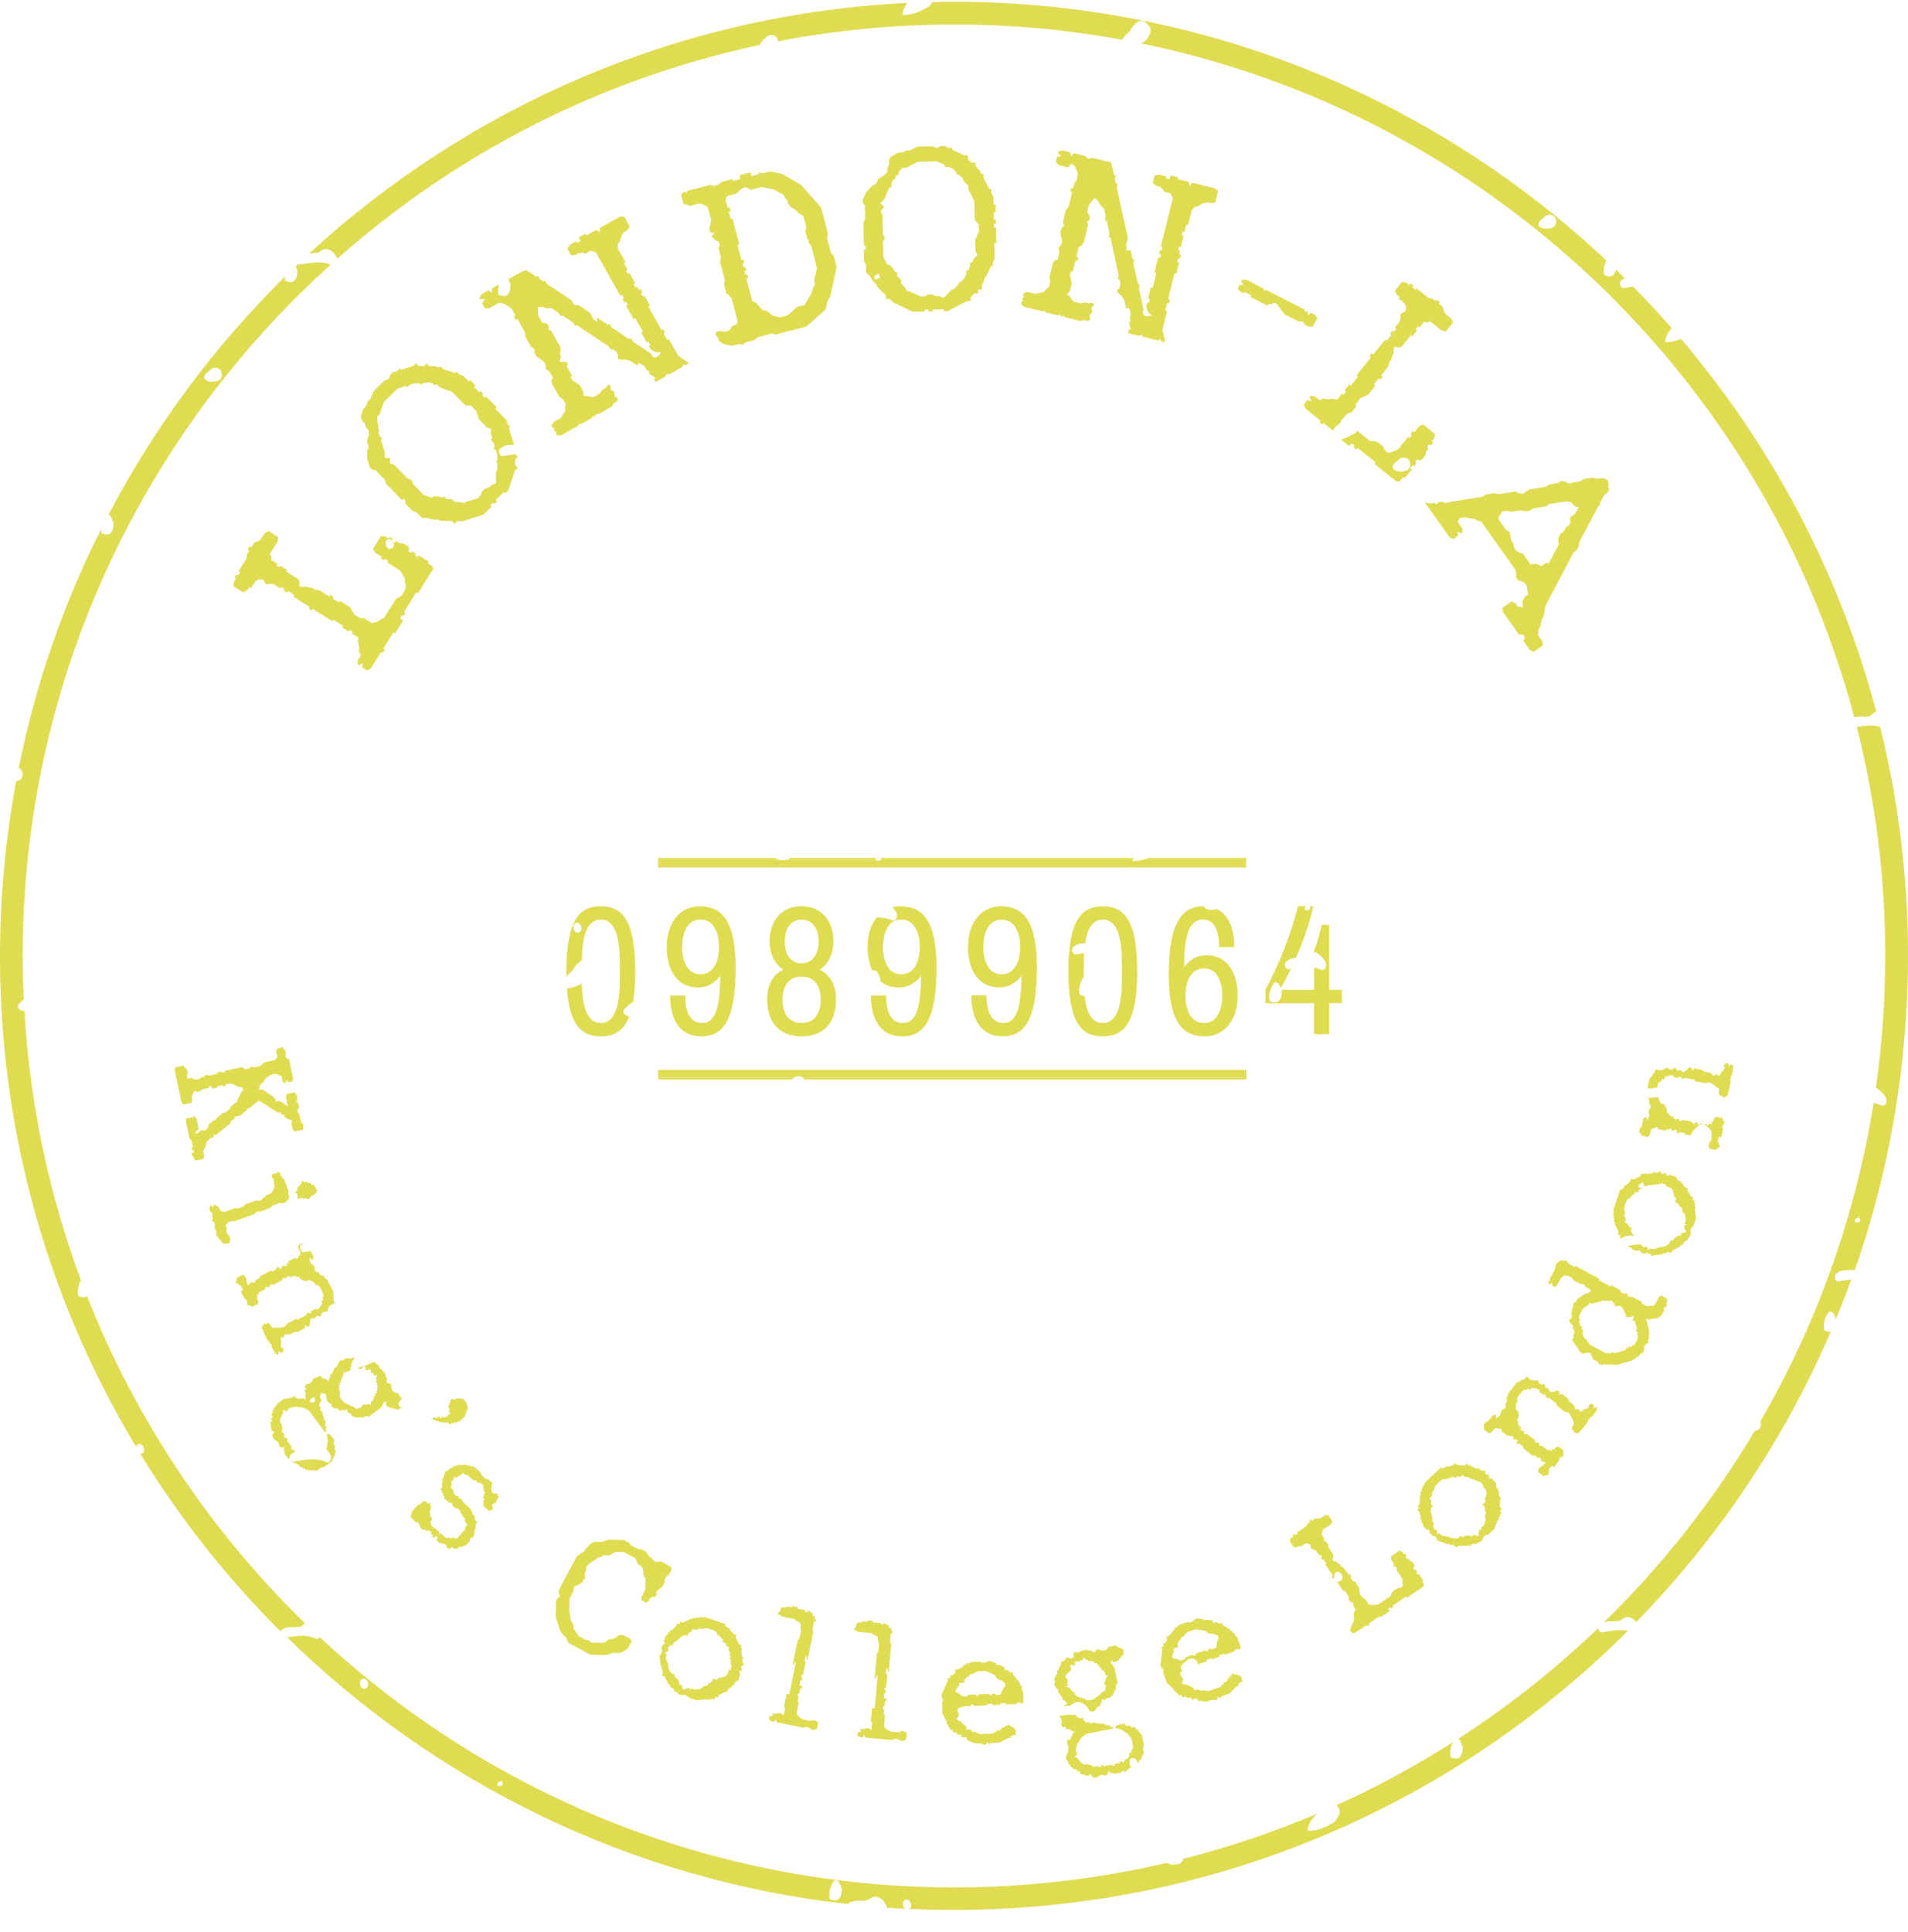 <svg xmlns="http://www.w3.org/2000/svg" width="80" height="81" viewBox="0 0 80 81" fill="none">
  <path d="M26.384 42.605C26.349 42.602 26.314 42.596 26.285 42.58C26.058 42.484 26.122 42.336 26.278 42.208C26.355 42.148 26.425 42.051 26.509 42.032C26.518 42.032 26.528 42.032 26.538 42.032C26.602 41.68 26.634 41.245 26.634 40.717C26.634 38.573 26.09 37.99 25.19 37.99C24.291 37.99 23.747 38.573 23.747 40.717C23.747 40.794 23.747 40.867 23.75 40.941C23.833 40.835 23.929 40.746 24.032 40.659C24.044 40.627 24.048 40.592 24.07 40.566C24.195 40.403 24.297 40.307 24.393 40.266C24.413 39.264 24.595 38.55 25.19 38.55C25.821 38.55 25.99 39.35 25.99 40.448V40.986C25.99 42.084 25.821 42.884 25.19 42.884C24.611 42.884 24.422 42.205 24.393 41.239C24.198 41.338 23.993 41.411 23.769 41.443C23.884 42.999 24.393 43.447 25.19 43.447C25.728 43.447 26.141 43.233 26.384 42.605ZM24.256 39.091C24.131 39.123 24.07 39.027 24.048 38.922C24.025 38.819 24.048 38.726 24.157 38.675C24.275 38.675 24.345 38.752 24.374 38.854C24.403 38.96 24.368 39.059 24.256 39.088V39.091Z" fill="#E0DC51"/>
  <path d="M29.431 42.887C28.96 42.887 28.733 42.464 28.733 41.735H28.096C28.096 42.711 28.48 43.447 29.402 43.447C30.324 43.447 30.845 42.762 30.845 40.566C30.845 38.614 30.276 37.993 29.331 37.993C28.541 37.993 27.955 38.646 27.955 39.699C27.955 40.643 28.378 41.399 29.271 41.399C29.655 41.399 29.972 41.213 30.199 40.906C30.183 42.119 30.045 42.887 29.431 42.887ZM29.37 40.842C28.839 40.842 28.602 40.327 28.602 39.696C28.602 39.066 28.839 38.55 29.37 38.55C29.901 38.55 30.148 39.066 30.148 39.696C30.148 40.327 29.901 40.842 29.37 40.842Z" fill="#E0DC51"/>
  <path d="M32.167 41.911C32.167 42.756 32.59 43.447 33.61 43.447C34.631 43.447 35.054 42.756 35.054 41.911C35.054 41.341 34.855 40.89 34.369 40.65C34.753 40.397 34.945 39.959 34.945 39.459C34.945 38.653 34.49 37.99 33.607 37.99C32.724 37.99 32.269 38.653 32.269 39.459C32.269 39.959 32.461 40.397 32.839 40.65C32.362 40.887 32.164 41.341 32.164 41.911H32.167ZM33.61 38.553C34.039 38.553 34.324 38.899 34.324 39.469C34.324 40.038 34.039 40.384 33.61 40.384C33.181 40.384 32.903 40.038 32.903 39.469C32.903 38.899 33.178 38.553 33.61 38.553ZM33.61 40.941C34.132 40.941 34.41 41.309 34.41 41.907C34.41 42.506 34.135 42.884 33.61 42.884C33.086 42.884 32.81 42.506 32.81 41.907C32.81 41.309 33.089 40.941 33.61 40.941Z" fill="#E0DC51"/>
  <path d="M37.752 37.99C37.636 37.99 37.528 38.009 37.422 38.035C37.432 38.041 37.438 38.048 37.444 38.057C37.499 38.141 37.579 38.214 37.605 38.307C37.649 38.461 37.534 38.64 37.419 38.586C37.195 38.483 36.977 38.458 36.756 38.464C36.516 38.758 36.376 39.178 36.376 39.699C36.376 40.083 36.449 40.432 36.59 40.714C36.6 40.701 36.606 40.688 36.616 40.675C36.628 40.659 36.753 40.694 36.779 40.736C36.846 40.848 36.891 40.979 36.91 41.027C36.91 41.066 36.91 41.095 36.907 41.13C37.108 41.299 37.368 41.399 37.688 41.399C38.072 41.399 38.385 41.213 38.619 40.906C38.603 42.119 38.465 42.887 37.851 42.887C37.384 42.887 37.153 42.464 37.153 41.735H36.516C36.516 42.711 36.9 43.447 37.822 43.447C38.744 43.447 39.266 42.762 39.266 40.566C39.266 38.614 38.696 37.993 37.752 37.993V37.99ZM37.79 40.842C37.259 40.842 37.022 40.327 37.022 39.696C37.022 39.066 37.262 38.55 37.79 38.55C38.318 38.55 38.565 39.066 38.565 39.696C38.565 40.327 38.318 40.842 37.79 40.842Z" fill="#E0DC51"/>
  <path d="M40.584 39.696C40.584 40.64 41.007 41.395 41.899 41.395C42.283 41.395 42.597 41.21 42.831 40.903C42.815 42.115 42.677 42.884 42.063 42.884C41.595 42.884 41.365 42.461 41.365 41.731H40.728C40.728 42.708 41.112 43.444 42.034 43.444C42.956 43.444 43.477 42.759 43.477 40.563C43.477 38.611 42.907 37.99 41.963 37.99C41.173 37.99 40.587 38.643 40.587 39.696H40.584ZM41.999 38.553C42.53 38.553 42.773 39.069 42.773 39.699C42.773 40.33 42.527 40.845 41.999 40.845C41.471 40.845 41.23 40.33 41.23 39.699C41.23 39.069 41.467 38.553 41.999 38.553Z" fill="#E0DC51"/>
  <path d="M44.796 40.72C44.796 42.864 45.333 43.447 46.239 43.447C47.145 43.447 47.682 42.861 47.682 40.72C47.682 38.579 47.135 37.993 46.239 37.993C45.343 37.993 44.796 38.576 44.796 40.72ZM46.239 38.553C46.87 38.553 47.039 39.354 47.039 40.451V40.989C47.039 42.087 46.87 42.887 46.239 42.887C45.766 42.887 45.554 42.439 45.477 41.748C45.375 41.748 45.263 41.709 45.257 41.655C45.225 41.395 45.292 41.159 45.442 40.954V40.451C45.442 40.279 45.449 40.112 45.458 39.955C45.333 39.974 45.209 39.997 45.084 40.013C45.045 40.019 44.972 39.933 44.956 39.878C44.94 39.827 44.959 39.738 44.997 39.702C45.145 39.562 45.321 39.546 45.5 39.542C45.59 38.938 45.804 38.553 46.242 38.553H46.239Z" fill="#E0DC51"/>
  <path d="M49.004 40.874C49.004 42.826 49.574 43.447 50.518 43.447C51.309 43.447 51.894 42.794 51.894 41.741C51.894 40.797 51.472 40.042 50.579 40.042C50.195 40.042 49.872 40.234 49.648 40.541C49.654 39.318 49.808 38.55 50.448 38.55C50.892 38.55 51.117 38.973 51.117 39.702H51.753C51.753 38.95 51.529 38.346 51.017 38.105C51.011 38.105 51.008 38.112 51.001 38.112C50.877 38.141 50.723 38.16 50.611 38.112C50.528 38.077 50.483 38.035 50.47 37.99C49.545 37.993 49.004 38.681 49.004 40.871V40.874ZM50.48 40.595C51.011 40.595 51.248 41.111 51.248 41.741C51.248 42.372 51.011 42.887 50.48 42.887C49.948 42.887 49.705 42.372 49.705 41.741C49.705 41.111 49.952 40.595 50.48 40.595Z" fill="#E0DC51"/>
  <path d="M55.098 43.354H55.728V42.055H56.266V41.495H55.728V38.774H55.421C55.322 39.181 55.251 39.459 55.098 39.834V39.923C55.187 39.904 55.264 39.971 55.434 40.131C55.488 40.215 55.568 40.288 55.594 40.381C55.639 40.535 55.523 40.714 55.408 40.659C55.303 40.611 55.2 40.583 55.098 40.563V41.495H53.728C53.728 41.495 53.738 41.52 53.741 41.53C53.744 41.76 53.706 41.885 53.597 41.984C53.52 42.058 53.235 42.02 53.226 41.93C53.194 41.651 53.264 41.395 53.443 41.178C53.456 41.162 53.584 41.197 53.606 41.235C53.645 41.299 53.674 41.367 53.696 41.421C53.805 41.251 53.959 40.967 54.128 40.611C54.087 40.618 54.048 40.624 54.007 40.631C53.968 40.637 53.895 40.55 53.879 40.496C53.862 40.445 53.882 40.355 53.92 40.32C54.042 40.202 54.186 40.17 54.333 40.163C54.621 39.507 54.912 38.717 55.063 37.99H54.915C54.925 38.029 54.935 38.064 54.944 38.102C54.89 38.125 54.829 38.176 54.781 38.166C54.701 38.154 54.682 38.077 54.739 38.016C54.752 38.003 54.768 37.997 54.781 37.99H54.426C54.118 39.19 53.61 40.48 53.059 41.488V42.058H55.095V43.357L55.098 43.354Z" fill="#E0DC51"/>
  <path d="M13.979 10.588C14.034 10.672 14.114 10.745 14.139 10.838C14.139 10.838 14.139 10.845 14.139 10.848C15.128 9.974 16.159 9.148 17.231 8.374C17.253 8.351 17.279 8.335 17.305 8.319C21.599 5.241 26.541 3.013 31.882 1.88C31.876 1.807 31.933 1.73 32.023 1.656C32.1 1.595 32.17 1.499 32.254 1.48C32.436 1.442 32.59 1.506 32.615 1.72C32.615 1.723 32.615 1.727 32.615 1.733C35.009 1.272 37.477 1.029 40.002 1.029C42.527 1.029 44.757 1.25 47.042 1.666C47.135 1.519 47.257 1.397 47.395 1.288C47.407 1.256 47.41 1.221 47.433 1.195C47.695 0.853 47.865 0.789 48.063 0.962C48.316 1.183 48.31 1.346 48.041 1.707C47.977 1.746 47.91 1.784 47.843 1.819C62.369 4.793 73.98 15.856 77.75 30.079C77.961 30.015 78.198 30.066 78.416 30.021C78.531 29.916 78.605 29.848 78.665 29.82C77.116 23.988 74.281 18.676 70.482 14.208C70.277 14.291 70.06 14.346 69.813 14.339C69.848 14.083 69.957 13.904 70.092 13.754C69.57 13.158 69.029 12.576 68.472 12.013C68.335 12.032 68.194 12.057 68.056 12.077C68.018 12.083 67.944 11.997 67.928 11.942C67.912 11.891 67.931 11.801 67.97 11.766C68.018 11.718 68.072 11.689 68.127 11.664C68.002 11.542 67.877 11.417 67.752 11.296C67.733 11.401 67.695 11.481 67.624 11.545C67.547 11.619 67.263 11.581 67.253 11.491C67.227 11.286 67.263 11.091 67.352 10.918C60.193 4.197 50.569 0.075 40.002 0.075C39.698 0.075 39.394 0.078 39.09 0.088C39.061 0.139 39.026 0.19 38.981 0.248C38.635 0.462 38.277 0.642 37.832 0.632C37.861 0.418 37.941 0.261 38.043 0.123C28.403 0.59 19.65 4.485 12.977 10.614C13.102 10.614 13.23 10.614 13.349 10.592C13.564 10.395 13.774 10.394 13.979 10.588ZM64.651 9.19C64.728 9.129 64.798 9.033 64.881 9.014C65.064 8.975 65.217 9.039 65.243 9.254C65.259 9.404 65.192 9.526 65.045 9.561C64.92 9.59 64.766 9.609 64.654 9.561C64.427 9.465 64.491 9.318 64.648 9.19H64.651Z" fill="#E0DC51"/>
  <path d="M67.144 68.435C67.106 68.442 67.032 68.355 67.016 68.301C67.013 68.285 67.01 68.269 67.013 68.25C65.211 69.978 63.243 71.537 61.137 72.897C61.163 72.909 61.188 72.922 61.198 72.935C61.265 73.047 61.31 73.178 61.329 73.226C61.332 73.457 61.294 73.582 61.185 73.681C61.108 73.754 60.823 73.716 60.814 73.626C60.788 73.409 60.827 73.207 60.929 73.028C59.37 74.02 57.741 74.907 56.045 75.675C56.237 75.87 56.215 76.036 55.968 76.366C55.623 76.58 55.264 76.76 54.819 76.75C54.864 76.414 55.034 76.209 55.232 76.03C53.421 76.801 51.539 77.435 49.603 77.928C49.587 78.033 49.523 78.117 49.407 78.142C49.283 78.171 49.129 78.19 49.017 78.142C48.979 78.126 48.953 78.11 48.931 78.091C46.063 78.763 43.074 79.121 40.005 79.121C29.735 79.121 20.38 75.134 13.403 68.627C13.365 68.688 13.307 68.727 13.246 68.698C12.84 68.509 12.443 68.576 12.04 68.64C18.255 74.724 26.438 78.805 35.534 79.819C35.783 79.614 36.1 79.72 36.382 79.659C36.597 79.463 36.808 79.462 37.012 79.656C37.067 79.739 37.147 79.813 37.172 79.906C37.179 79.928 37.182 79.95 37.182 79.973C37.435 79.992 37.691 80.008 37.947 80.021C37.908 79.989 37.883 79.938 37.87 79.877C37.848 79.774 37.87 79.681 37.979 79.63C38.097 79.63 38.168 79.707 38.197 79.809C38.222 79.899 38.197 79.982 38.12 80.024C38.747 80.053 39.377 80.069 40.011 80.069C41.867 80.069 43.695 79.938 45.484 79.694C45.529 79.669 45.567 79.665 45.609 79.678C54.391 78.443 62.267 74.35 68.258 68.365C67.886 68.291 67.525 68.378 67.154 68.432L67.144 68.435ZM15.311 70.788C15.186 70.82 15.125 70.724 15.102 70.618C15.08 70.516 15.103 70.423 15.211 70.372C15.33 70.372 15.4 70.448 15.429 70.551C15.458 70.656 15.423 70.756 15.311 70.784V70.788ZM20.924 74.884C20.844 74.871 20.825 74.794 20.883 74.734C20.924 74.692 20.988 74.676 21.043 74.647C21.058 74.705 21.075 74.759 21.087 74.817C21.033 74.839 20.972 74.891 20.924 74.881V74.884ZM35.15 79.627C35.073 79.701 34.788 79.662 34.779 79.573C34.746 79.294 34.817 79.038 34.996 78.821C35.009 78.805 35.137 78.84 35.159 78.878C35.227 78.99 35.271 79.121 35.291 79.169C35.294 79.4 35.255 79.525 35.147 79.624L35.15 79.627Z" fill="#E0DC51"/>
  <path d="M12.635 68.179C12.696 68.125 12.744 68.083 12.786 68.048C8.839 64.208 5.7 59.541 3.648 54.334C3.648 54.334 3.645 54.341 3.642 54.341C3.565 54.414 3.28 54.376 3.271 54.286C3.245 54.062 3.287 53.858 3.396 53.675C2.074 50.126 1.255 46.33 1.024 42.384C0.979 42.384 0.934 42.375 0.896 42.359C0.669 42.263 0.733 42.115 0.89 41.987C0.925 41.959 0.96 41.92 0.995 41.888C0.967 41.29 0.951 40.688 0.951 40.08C0.951 28.587 5.943 18.241 13.87 11.091C13.426 10.921 12.994 11.03 12.555 11.091C12.539 11.091 12.52 11.078 12.501 11.062C12.466 11.094 12.43 11.129 12.395 11.161C12.427 11.235 12.453 11.302 12.466 11.334C12.469 11.565 12.43 11.689 12.322 11.789C12.245 11.862 11.96 11.824 11.95 11.734C11.944 11.689 11.947 11.645 11.947 11.6C8.993 14.509 6.49 17.872 4.551 21.575C4.583 21.588 4.618 21.604 4.628 21.623C4.695 21.735 4.74 21.866 4.759 21.915C4.762 22.145 4.724 22.27 4.615 22.369C4.538 22.443 4.253 22.404 4.244 22.314C4.237 22.267 4.241 22.222 4.241 22.177C2.666 25.307 1.491 28.667 0.784 32.197C0.87 32.229 0.931 32.297 0.947 32.425C0.963 32.575 0.896 32.697 0.749 32.732C0.726 32.738 0.701 32.741 0.678 32.745C0.237 35.126 0 37.577 0 40.083C0 42.867 0.288 45.588 0.832 48.215C0.832 48.222 0.835 48.222 0.835 48.228C0.835 48.228 0.835 48.231 0.835 48.234C1.76 52.689 3.431 56.876 5.709 60.658C5.722 60.607 5.754 60.559 5.815 60.53C5.933 60.53 6.004 60.607 6.033 60.71C6.062 60.815 6.026 60.914 5.914 60.943C5.902 60.946 5.892 60.943 5.879 60.943C7.54 63.651 9.512 66.144 11.749 68.378C11.749 68.378 11.749 68.374 11.752 68.371C12.005 68.131 12.338 68.25 12.632 68.189L12.635 68.179ZM8.708 15.603C8.785 15.543 8.855 15.447 8.939 15.427C9.121 15.389 9.275 15.453 9.3 15.667C9.316 15.818 9.249 15.939 9.102 15.975C8.977 16.003 8.823 16.023 8.711 15.975C8.484 15.879 8.548 15.731 8.705 15.603H8.708Z" fill="#E0DC51"/>
  <path d="M76.937 53.582C76.921 53.531 76.941 53.442 76.979 53.406C77.206 53.189 77.501 53.262 77.773 53.234C78.969 49.809 79.712 46.173 79.93 42.4C79.923 42.4 79.92 42.4 79.914 42.4C79.917 42.368 79.93 42.346 79.936 42.317C79.978 41.575 80 40.826 80 40.074C80 36.764 79.594 33.548 78.832 30.472C78.502 30.376 78.179 30.424 77.853 30.479C78.63 33.551 79.046 36.764 79.046 40.077C79.046 41.955 78.909 43.802 78.653 45.61C78.723 45.626 78.797 45.694 78.931 45.818C78.986 45.901 79.066 45.975 79.091 46.068C79.136 46.221 79.021 46.401 78.906 46.346C78.79 46.292 78.672 46.26 78.557 46.241C77.792 51.035 76.153 55.541 73.807 59.593C73.817 59.618 73.826 59.638 73.83 59.666C73.846 59.817 73.778 59.938 73.631 59.974C73.612 59.977 73.593 59.98 73.574 59.983C71.823 62.928 69.695 65.622 67.256 68.003C67.471 67.933 67.711 67.987 67.928 67.942C68.144 67.746 68.354 67.745 68.559 67.939C68.571 67.962 68.588 67.981 68.603 68C72.018 64.499 74.803 60.38 76.761 55.823C76.649 55.839 76.489 55.8 76.48 55.733C76.448 55.455 76.518 55.199 76.697 54.981C76.71 54.965 76.838 55 76.86 55.039C76.918 55.131 76.957 55.234 76.979 55.295C77.206 54.747 77.421 54.194 77.622 53.637C77.433 53.656 77.245 53.691 77.056 53.72C77.017 53.726 76.944 53.64 76.928 53.586L76.937 53.582ZM77.795 51.105C77.837 51.064 77.901 51.048 77.955 51.019C77.971 51.077 77.987 51.131 78 51.188C77.945 51.211 77.885 51.262 77.837 51.253C77.757 51.24 77.737 51.163 77.795 51.102V51.105Z" fill="#E0DC51"/>
  <path d="M10.372 24.747L10.459 24.609L10.526 24.651L10.699 24.379L10.852 24.286L11.032 24.305L11.124 24.459L11.192 24.501L11.304 24.475L11.483 24.494L11.755 24.667L11.797 24.6L11.934 24.686L11.893 24.753L12.027 24.84L12.069 24.773L12.341 24.945L12.299 25.013L12.981 25.442L12.939 25.509L13.073 25.595L13.115 25.528L13.934 26.043L13.976 25.976L14.386 26.232L14.344 26.299L14.616 26.472L14.658 26.405L14.795 26.491L14.754 26.558L15.026 26.731L15.01 26.91L15.035 27.023L15.061 27.134L15.042 27.314L15.134 27.467L15.007 27.672L14.991 27.851L15.058 27.893L15.211 27.8L15.192 27.979L15.397 28.107L15.551 28.015L15.979 27.333L16.047 27.375L16.133 27.237L16.066 27.195L16.495 26.514L16.562 26.555L16.904 26.011L16.767 25.925L16.853 25.787L16.92 25.829L17.007 25.691L16.94 25.649L17.455 24.83L17.522 24.872L18.124 23.918C18.146 23.883 18.152 23.848 18.143 23.812C18.143 23.765 18.117 23.726 18.073 23.697L17.935 23.611L17.977 23.544L17.567 23.288L17.525 23.355L17.388 23.268L17.429 23.201L17.292 23.115L17.25 23.182L17.112 23.096L17.157 23.028L17.132 22.916L16.927 22.788L16.748 22.769L16.61 22.683L16.568 22.75L16.453 22.676C16.476 22.705 16.495 22.737 16.504 22.776C16.533 22.881 16.498 22.98 16.386 23.009C16.261 23.041 16.2 22.945 16.178 22.84C16.155 22.737 16.178 22.644 16.287 22.593C16.351 22.593 16.399 22.619 16.434 22.654L16.472 22.593L16.335 22.507L16.293 22.574L16.159 22.488L15.979 22.468L15.637 23.012L15.73 23.166L16.002 23.339L15.96 23.406L16.098 23.492L16.143 23.425L16.277 23.512L16.235 23.579L16.779 23.921L16.872 24.075L16.965 24.229L16.991 24.34L16.962 24.389C17.068 24.549 17.023 24.712 16.812 24.993C16.738 25.038 16.661 25.083 16.584 25.125V25.134L16.114 25.883L15.96 25.976L15.807 26.069L15.586 26.12L15.243 25.905L15.131 25.931L14.859 25.758L14.767 25.605L14.674 25.451L14.264 25.195L14.219 25.262L13.947 25.089L13.989 25.022L13.851 24.936L13.81 25.003L13.4 24.747L13.221 24.728L13.086 24.641L12.907 24.622L12.84 24.581L12.728 24.606L12.549 24.587L12.565 24.408L12.53 24.315L12.539 24.299L11.995 23.956L12.037 23.889L11.765 23.716L11.723 23.784L11.585 23.697L11.627 23.63L11.355 23.457C11.377 23.422 11.384 23.387 11.374 23.352C11.374 23.304 11.348 23.265 11.304 23.236L11.646 22.692L11.665 22.513L11.256 22.257L11.102 22.35L10.929 22.622L10.776 22.715L10.664 22.74L10.536 22.945L10.468 22.904L10.382 23.041L10.449 23.083L10.363 23.22L10.344 23.4L10.001 23.944L10.068 23.985L9.982 24.123L9.915 24.081L9.828 24.219L9.896 24.261L9.809 24.398L9.79 24.577L10.2 24.833L10.353 24.741L10.372 24.747Z" fill="#E0DC51"/>
  <path d="M15.589 16.56L15.531 16.73L15.416 16.842L15.359 17.012L15.243 17.124L15.186 17.293L15.128 17.463L15.183 17.636L15.295 17.751L15.349 17.924L15.461 18.039V18.266L15.4 18.436V18.551L15.455 18.724L15.397 18.893V19.009V19.124V19.239L15.451 19.412L15.506 19.585L15.618 19.7H15.733L16.127 20.103L16.181 20.276L16.856 20.967L16.914 20.91L17.026 21.025L16.968 21.082L17.304 21.428L17.474 21.486L17.698 21.716H17.925L18.095 21.777H18.21H18.325L18.495 21.835H18.722L18.949 21.841L19.061 21.956L19.177 21.844H19.404L19.577 21.793L19.75 21.739L19.922 21.684L20.095 21.63L20.268 21.575L20.614 21.239L20.556 21.182L20.671 21.07L20.729 21.127L20.844 21.015L20.786 20.958L21.132 20.622L21.19 20.679L21.305 20.567L21.363 20.398L21.42 20.228L21.478 20.058L21.535 19.889L21.593 19.719L21.708 19.607L21.596 19.492V19.265L21.715 19.153L21.606 19.041C21.42 19.06 21.238 19.095 21.052 19.121C21.014 19.127 20.94 19.041 20.924 18.986C20.908 18.935 20.927 18.845 20.966 18.81C21.139 18.647 21.346 18.65 21.555 18.647V18.637L21.497 18.465L21.442 18.292L21.388 18.119L21.334 17.946L21.391 17.889L21.279 17.773L21.225 17.601L20.774 17.14L20.831 17.082L20.38 16.621L20.322 16.679L20.21 16.564L20.268 16.506L20.156 16.391L20.098 16.448L19.874 16.218L19.932 16.16L19.708 15.93L19.65 15.988L19.426 15.757L19.257 15.7L19.145 15.584L19.087 15.642L18.917 15.584L18.748 15.527L18.578 15.469L18.466 15.354L18.409 15.411L18.239 15.354H18.012L17.9 15.235L17.785 15.347H17.557L17.445 15.229L17.33 15.341L17.16 15.395L16.988 15.45L16.815 15.504L16.757 15.447L16.642 15.559L16.469 15.613L16.354 15.725L16.296 15.895L16.123 15.949L15.663 16.4L15.605 16.57L15.589 16.56ZM15.807 17.473L15.922 17.36L15.979 17.191L16.037 17.021L16.095 16.852L16.671 16.288L16.844 16.234L17.016 16.18L17.074 16.237L17.189 16.125L17.362 16.071H17.477H17.593L17.65 16.128L17.708 16.071H17.81C17.832 16.058 17.852 16.048 17.874 16.042C18.002 16.016 18.111 16.042 18.178 16.131H18.332L18.444 16.25L18.613 16.308L18.783 16.365L18.953 16.423L19.516 16.999H19.631H19.746L19.97 17.229L20.025 17.402L20.079 17.575L20.415 17.921L20.585 17.978V18.205L20.636 18.378L20.578 18.436L20.69 18.551L20.745 18.724L20.687 18.781L20.799 18.897L20.854 19.07V19.185V19.3L20.796 19.358L20.854 19.415V19.53V19.645L20.796 19.815V20.042L20.79 20.27L20.617 20.324L20.502 20.436L20.329 20.49L20.214 20.602L20.153 20.772L20.038 20.884L19.865 20.939L19.692 20.993L19.519 21.047L19.462 21.105L19.292 21.047H19.065L18.953 20.929H18.725L18.613 20.811L18.556 20.868L18.386 20.811H18.159L18.101 20.865L17.932 20.807L17.762 20.75L17.311 20.289L17.256 20.116L17.087 20.058L16.523 19.482L16.354 19.425V19.198H16.13V18.97L16.079 18.797L16.024 18.625L15.97 18.452L16.027 18.394L15.915 18.279L15.861 18.106L15.919 18.049L15.861 17.991L15.848 17.892L15.861 17.879V17.764L15.807 17.706V17.479V17.473Z" fill="#E0DC51"/>
  <path d="M20.316 12.569L20.217 12.72L20.335 12.931L20.515 12.922L20.937 12.685L21.158 12.746L21.308 12.845L21.459 12.947L21.615 13.229L21.545 13.267L21.625 13.408L21.695 13.37L22.012 13.93L22.022 14.109L22.259 14.531L22.409 14.631L22.419 14.81L22.499 14.951L22.649 15.05L22.799 15.152L22.88 15.293L22.889 15.472L23.04 15.575L23.196 15.856L23.126 15.895L23.136 16.074L23.452 16.634L23.603 16.733L23.721 16.945L23.692 17.053L23.702 17.233L23.603 17.383L23.5 17.533L23.219 17.69L23.12 17.841L23.158 17.911C23.171 17.933 23.187 17.949 23.206 17.953C23.225 17.959 23.244 17.953 23.27 17.94C23.248 17.953 23.235 17.975 23.238 18.004C23.232 18.023 23.235 18.036 23.238 18.049C23.251 18.071 23.267 18.087 23.286 18.09C23.305 18.097 23.324 18.09 23.35 18.077C23.328 18.09 23.315 18.113 23.318 18.141C23.312 18.161 23.315 18.173 23.318 18.186L23.356 18.257L23.536 18.247L24.236 17.85C24.236 17.85 24.256 17.831 24.262 17.812C24.278 17.786 24.281 17.764 24.268 17.738C24.281 17.761 24.297 17.777 24.317 17.78C24.336 17.786 24.355 17.78 24.381 17.767L24.803 17.53C24.803 17.53 24.822 17.511 24.829 17.492C24.845 17.466 24.848 17.444 24.835 17.418C24.848 17.441 24.864 17.456 24.883 17.46C24.902 17.466 24.921 17.46 24.944 17.447C24.957 17.441 24.963 17.428 24.969 17.409C24.985 17.383 24.989 17.36 24.976 17.335C24.989 17.357 25.005 17.373 25.024 17.377C25.043 17.383 25.062 17.377 25.085 17.364L25.645 17.047L25.744 16.896L25.885 16.816L25.898 16.717L25.917 16.708L25.766 16.608L25.757 16.429L25.606 16.33L25.597 16.151L25.497 16.138L25.488 16.119L25.472 16.128L25.482 16.148L25.389 16.269L25.248 16.349L25.145 16.5L24.864 16.656L24.755 16.624L24.656 16.612L24.646 16.592L24.467 16.602L24.457 16.423L24.3 16.141L24.15 16.042L24 15.94L23.92 15.799L23.99 15.76L23.753 15.338L23.824 15.3L23.744 15.159L23.673 15.197L23.654 15.162C23.59 15.168 23.529 15.178 23.462 15.178C23.475 15.088 23.497 15.008 23.526 14.935L23.475 14.845L23.488 14.746L23.507 14.736L23.497 14.557L23.104 13.856L22.995 13.824L23.008 13.725L23.027 13.715L22.947 13.574L22.726 13.514L22.569 13.232L22.559 13.053L22.55 12.874L22.729 12.864L22.838 12.896L22.947 12.928L23.126 12.918L23.276 13.018L23.427 13.12L23.507 13.261L23.577 13.222L23.728 13.322L23.878 13.424L24.029 13.523L24.108 13.664L24.179 13.626L24.329 13.725L24.48 13.827L24.63 13.927L24.781 14.029L24.931 14.128L25.081 14.227L25.232 14.33L25.382 14.429L25.533 14.531L25.613 14.672L25.683 14.634L25.834 14.733L25.913 14.874L25.923 15.053L26.032 15.082L26.211 15.072L26.432 15.133L26.582 15.232L26.73 15.332L26.762 15.223L26.87 15.255L27.021 15.354L27.101 15.495L27.251 15.594L27.181 15.632L27.331 15.735L27.482 15.834L27.411 15.872L27.491 16.013L27.91 15.776L27.942 15.668L28.051 15.7L28.611 15.383L28.643 15.274L28.752 15.303L28.893 15.223L28.743 15.12L28.592 15.021L28.442 14.922L28.045 14.221L27.974 14.259L27.818 13.978L27.888 13.939L27.808 13.799L27.738 13.837L27.184 12.854L27.254 12.816L27.018 12.393L26.947 12.432L26.867 12.291L26.938 12.253L26.858 12.112L26.787 12.15L26.707 12.009L26.637 12.048L26.557 11.907L26.627 11.869L26.39 11.446L26.32 11.485L26.24 11.344L26.31 11.305L26.154 11.024L26.224 10.985L25.907 10.425L25.898 10.246L26 10.096L26.013 9.996L26.032 9.987L26.061 9.878L26.163 9.728L26.304 9.648L26.406 9.497L26.169 9.075L25.99 9.084L25.149 9.558L25.158 9.737L25.008 9.635L24.585 9.872L24.547 9.801L24.265 9.958L24.345 10.099L24.204 10.179L24.166 10.108L23.884 10.265L23.785 10.416L23.942 10.697L24.121 10.688L24.262 10.608L24.441 10.598L24.55 10.63L24.761 10.512L24.982 10.572L26.009 12.397L26.08 12.358L26.16 12.499L26.09 12.537L26.169 12.678L26.24 12.64L26.32 12.781L26.25 12.819L26.566 13.379L26.637 13.341L26.954 13.901L26.883 13.939L27.12 14.358L27.191 14.32L27.27 14.461L27.2 14.499L27.28 14.64L27.43 14.739L27.539 14.771L27.718 14.762L27.619 14.912L27.479 14.992L27.37 14.963L27.29 14.823L27.139 14.723L26.989 14.621L26.838 14.522L26.688 14.423L26.538 14.323L26.458 14.182L26.387 14.221L26.237 14.122L26.086 14.023L25.936 13.92L25.785 13.821L25.635 13.719L25.555 13.578L25.485 13.616L25.334 13.514L25.184 13.414L25.033 13.315L25.043 13.494L24.893 13.392L24.733 13.11L24.582 13.008L24.432 12.909L24.281 12.81L24.23 12.774C24.23 12.774 24.211 12.787 24.198 12.79C24.073 12.822 24.012 12.726 23.99 12.621C23.99 12.617 23.99 12.614 23.99 12.608H23.987L23.837 12.505L23.686 12.403L23.536 12.304L23.385 12.201L23.235 12.102L23.084 12.003L22.934 11.904L22.854 11.763L22.784 11.801L22.633 11.702L22.553 11.561L22.483 11.6L22.332 11.497L22.182 11.398L22.067 11.321C22.031 11.36 21.983 11.382 21.932 11.36C21.932 11.36 21.929 11.36 21.926 11.36L21.327 11.696L21.318 11.709C21.359 11.795 21.388 11.881 21.404 11.917C21.407 12.147 21.369 12.272 21.26 12.371C21.183 12.445 20.898 12.406 20.889 12.317C20.873 12.179 20.883 12.048 20.918 11.923L20.623 12.089L20.633 12.269L20.483 12.169L20.201 12.326L20.098 12.477L20.137 12.547L20.316 12.537V12.569Z" fill="#E0DC51"/>
  <path d="M28.81 8.575L28.909 8.633L29.299 8.531L29.476 8.569L29.575 8.627L29.674 8.684L29.818 9.228L29.779 9.404L29.741 9.58L29.783 9.737L29.959 9.776L29.824 9.894L29.943 10.028L30.042 10.086L30.141 10.144L30.183 10.3L30.125 10.4L30.228 10.79L30.189 10.966L30.394 11.744L30.356 11.92L30.458 12.31L30.557 12.368L30.676 12.502L30.919 13.437C30.932 13.488 30.922 13.533 30.89 13.568C30.871 13.6 30.842 13.623 30.804 13.632L30.727 13.651C30.701 13.658 30.685 13.677 30.679 13.706C30.669 13.722 30.666 13.738 30.669 13.751L30.535 13.869L30.378 13.911L30.202 13.872L30.045 13.914L29.988 14.013L30.106 14.147L30.148 14.304L30.343 14.419L30.519 14.458L30.695 14.496L31.005 14.416L31.181 14.455L31.22 14.362L31.629 14.256L31.764 14.138L32.388 13.975L32.487 14.032L33.812 13.687L33.946 13.568L34.081 13.45L34.215 13.331L34.35 13.213L34.484 13.094L34.618 12.976L34.657 12.8L34.695 12.624L34.811 12.429L34.849 12.253L34.887 12.077L34.926 11.901L34.964 11.725L35.003 11.549L35.041 11.373L35.079 11.197L34.958 10.729L34.839 10.595L34.676 9.971L34.715 9.795L34.43 8.704L34.311 8.569L34.193 8.435L34.075 8.3L33.956 8.166L33.838 8.031L33.719 7.897L33.601 7.763L33.406 7.647L33.21 7.532L33.012 7.417L32.817 7.302L32.641 7.263L32.465 7.225L32.289 7.187L31.978 7.267L31.802 7.228L31.821 7.305L31.511 7.385L31.469 7.228L31.002 7.35L31.044 7.507L30.733 7.587L30.714 7.51L30.247 7.631L30.112 7.75L29.956 7.791L29.779 7.753L28.845 7.996C28.819 8.003 28.803 8.022 28.797 8.051C28.787 8.067 28.784 8.083 28.787 8.095C28.787 8.083 28.768 8.073 28.739 8.067C28.72 8.044 28.704 8.035 28.691 8.038L28.557 8.156L28.659 8.547L28.835 8.585L28.81 8.575ZM30.445 8.294C30.461 8.249 30.493 8.217 30.548 8.204L30.858 8.124L30.992 8.006L31.127 7.887L31.284 7.846L31.479 7.961L31.946 7.839L32.122 7.878L32.298 7.916L32.474 7.955L32.574 8.012L32.673 8.07L32.772 8.127L32.871 8.185L32.89 8.262L33.009 8.396L33.05 8.553L33.169 8.688L33.367 8.803L33.486 8.937L33.585 8.995L33.684 9.052L33.806 9.52L33.767 9.696L33.85 10.006C33.857 10.032 33.87 10.051 33.886 10.06C33.902 10.07 33.924 10.07 33.95 10.064C33.924 10.07 33.908 10.089 33.902 10.118C33.892 10.134 33.889 10.15 33.892 10.163L34.011 10.297L34.254 11.232L34.215 11.408L34.177 11.584L34.139 11.76L34.18 11.917L34.065 12.112L34.026 12.288L33.969 12.387L33.911 12.486L33.854 12.586L33.796 12.685L33.738 12.784L33.428 12.864L33.294 12.982L33.159 13.101L33.025 13.219L32.714 13.303L32.538 13.264L32.362 13.226L32.244 13.091L32.151 13.053L32.145 13.034L31.969 12.995L31.85 12.861L31.732 12.726L31.537 12.611L31.293 11.677L31.37 11.658L31.329 11.501L31.252 11.52L31.21 11.363L31.287 11.344L31.245 11.187L31.169 11.206L31.127 11.049L31.204 11.03L31.162 10.873L31.085 10.893L30.922 10.268L30.999 10.249L30.714 9.158L30.637 9.177L30.557 8.867L30.634 8.848L30.592 8.691L30.516 8.71L30.432 8.399C30.423 8.361 30.426 8.326 30.445 8.291V8.294Z" fill="#E0DC51"/>
  <path d="M36.888 7.459L36.808 7.542L36.731 7.705L36.571 7.788L36.491 7.871L36.411 7.955L36.331 8.038L36.254 8.201L36.177 8.364V8.524L36.264 8.604L36.276 9.168L36.2 9.331L36.219 10.297H36.299V10.457H36.219L36.228 10.941L36.312 11.101L36.318 11.424L36.481 11.581L36.564 11.741L36.648 11.821L36.731 11.901L36.814 12.061L36.977 12.218L37.14 12.374V12.534L37.304 12.531L37.467 12.688L37.63 12.765L37.793 12.842L37.957 12.918L38.12 12.995L38.283 13.072L38.766 13.062V12.982L38.926 12.979V13.059L39.09 13.056V12.976L39.57 12.966V13.046L39.733 13.043L39.893 12.96L40.053 12.877L40.213 12.794L40.373 12.71L40.533 12.627H40.693V12.464L40.85 12.301H41.01L41.007 12.138H41.167L41.163 11.974L41.24 11.811L41.266 11.754C41.259 11.696 41.291 11.635 41.349 11.578L41.394 11.485L41.471 11.322L41.547 11.158H41.627V10.995L41.704 10.832L41.691 10.188H41.771L41.759 9.542H41.679L41.675 9.382H41.755L41.752 9.219H41.672L41.666 8.899H41.746L41.739 8.576H41.659L41.653 8.255L41.57 8.095V7.935H41.487L41.403 7.775L41.32 7.615L41.237 7.455V7.295H41.154L41.071 7.135L40.907 6.979V6.819L40.744 6.822L40.581 6.665V6.505L40.418 6.508L40.254 6.431L40.091 6.354L39.928 6.278V6.198H39.765L39.602 6.121H39.441L39.282 6.207L39.118 6.13L38.475 6.143L38.315 6.226L38.155 6.31H37.995L37.835 6.396H37.675L37.515 6.482L37.355 6.566L37.278 6.729V6.889L37.205 7.052V7.212L37.051 7.375L36.891 7.459H36.888ZM36.734 11.709C36.654 11.696 36.635 11.619 36.692 11.558C36.734 11.517 36.798 11.501 36.852 11.472C36.868 11.53 36.884 11.584 36.897 11.642C36.843 11.664 36.782 11.715 36.734 11.706V11.709ZM37.144 8.179L37.221 8.015L37.297 7.852H37.377L37.374 7.689L37.451 7.526H37.531V7.443L37.589 7.359H37.608L37.688 7.276V7.196L37.845 7.033H38.005L38.165 6.947L38.325 6.863L38.485 6.78L39.288 6.764L39.451 6.841L39.614 6.918V6.998L39.778 6.995L39.941 7.071L40.024 7.151L40.107 7.231V7.311H40.19L40.274 7.391L40.357 7.471L40.44 7.631L40.603 7.788V7.948L40.69 8.108L40.773 8.268L40.856 8.428L40.872 9.235L40.955 9.315L41.038 9.395L41.045 9.718L40.968 9.881L40.891 10.044L40.901 10.528L40.984 10.688L40.827 10.851L40.751 11.014H40.67V11.178L40.594 11.341H40.514V11.504L40.437 11.667L40.357 11.75L40.277 11.834H40.197V11.917L40.117 12L40.037 12.083L39.877 12.166L39.72 12.33L39.563 12.493L39.4 12.416H39.24L39.077 12.342H38.917L38.757 12.429H38.597L38.433 12.355L38.27 12.278L38.107 12.202H38.027L37.944 12.045L37.781 11.888V11.728L37.614 11.571V11.411H37.531L37.448 11.251L37.285 11.094H37.205L37.121 10.937L37.038 10.777L37.025 10.134L37.102 9.971L37.019 9.811L37.003 9.004L36.92 8.844L37.077 8.681L36.913 8.524L37.07 8.361L37.147 8.198L37.144 8.179Z" fill="#E0DC51"/>
  <path d="M43.717 13.062C43.717 13.062 43.746 13.062 43.762 13.053C43.791 13.046 43.81 13.03 43.816 13.005C43.81 13.03 43.813 13.053 43.823 13.069C43.832 13.085 43.849 13.098 43.877 13.104L44.348 13.219C44.348 13.219 44.377 13.219 44.392 13.21C44.421 13.203 44.441 13.187 44.447 13.162C44.441 13.187 44.441 13.21 44.453 13.226C44.463 13.242 44.482 13.254 44.508 13.261C44.52 13.261 44.536 13.261 44.553 13.251C44.581 13.245 44.601 13.229 44.607 13.203C44.601 13.229 44.601 13.251 44.613 13.267C44.623 13.283 44.642 13.296 44.668 13.302L45.292 13.456L45.468 13.418L45.625 13.456L45.702 13.392L45.721 13.398L45.682 13.222L45.797 13.085L45.759 12.909L45.877 12.771L45.813 12.694V12.675L45.797 12.672V12.691L45.641 12.717L45.484 12.678L45.308 12.717L44.994 12.64L44.937 12.544L44.873 12.467L44.879 12.448L44.741 12.333L44.86 12.195L44.937 11.882L44.898 11.705L44.86 11.529L44.898 11.373L44.975 11.392L45.09 10.921L45.167 10.941L45.205 10.784L45.129 10.764L45.225 10.374L45.301 10.31L45.321 10.316L45.436 10.179L45.628 9.398L45.57 9.302L45.647 9.238L45.666 9.244L45.705 9.088L45.586 8.892L45.663 8.579L45.778 8.441L45.894 8.303L46.031 8.419L46.089 8.515L46.146 8.611L46.284 8.726L46.322 8.902L46.364 9.078L46.326 9.235L46.406 9.254L46.444 9.43L46.482 9.606L46.521 9.782L46.482 9.939L46.559 9.958L46.598 10.134L46.636 10.31L46.674 10.486L46.713 10.662L46.751 10.838L46.79 11.014L46.828 11.19L46.866 11.366L46.905 11.542L46.866 11.699L46.943 11.718L46.982 11.894L46.943 12.051L46.828 12.189L46.886 12.285L47.023 12.4L47.142 12.595L47.18 12.771L47.218 12.947L47.315 12.89L47.372 12.986L47.41 13.162L47.372 13.318L47.41 13.494L47.334 13.475L47.372 13.651L47.41 13.827L47.334 13.808L47.295 13.965L47.766 14.08L47.862 14.023L47.919 14.118L48.547 14.272L48.643 14.214L48.7 14.31L48.857 14.349L48.819 14.173L48.78 13.997L48.742 13.821L48.934 13.04L48.857 13.021L48.934 12.707L49.014 12.726L49.052 12.569L48.975 12.55L49.244 11.456L49.321 11.475L49.436 11.005L49.356 10.985L49.395 10.829L49.471 10.848L49.51 10.691L49.433 10.672L49.471 10.515L49.395 10.496L49.433 10.339L49.51 10.358L49.625 9.888L49.545 9.868L49.584 9.712L49.66 9.731L49.737 9.417L49.814 9.436L49.968 8.812L50.083 8.675L50.259 8.636L50.336 8.572H50.355L50.451 8.518L50.627 8.479L50.784 8.518L50.96 8.479L51.075 8.009L50.937 7.894L50 7.663L49.881 7.801L49.843 7.625L49.372 7.51L49.392 7.433L49.078 7.356L49.039 7.513L48.883 7.475L48.902 7.398L48.588 7.321L48.412 7.359L48.335 7.673L48.473 7.788L48.63 7.827L48.767 7.945L48.825 8.041L49.059 8.099L49.177 8.294L48.678 10.326L48.755 10.345L48.716 10.502L48.639 10.483L48.601 10.64L48.678 10.659L48.639 10.816L48.563 10.796L48.409 11.424L48.486 11.443L48.332 12.07L48.255 12.051L48.14 12.521L48.217 12.541L48.179 12.698L48.102 12.678L48.063 12.835L48.102 13.011L48.159 13.107L48.297 13.222L48.121 13.261L47.964 13.222L47.907 13.126L47.945 12.97L47.907 12.794L47.868 12.617L47.83 12.441L47.791 12.265L47.753 12.089L47.791 11.933L47.715 11.914L47.676 11.737L47.638 11.561L47.599 11.385L47.561 11.209L47.523 11.033L47.561 10.877L47.484 10.857L47.446 10.681L47.407 10.505V10.489C47.34 10.496 47.279 10.505 47.212 10.505C47.218 10.47 47.231 10.441 47.238 10.406L47.212 10.291L47.289 9.977L47.251 9.801L47.212 9.625L47.174 9.449L47.135 9.273L47.097 9.097L47.055 8.921L47.017 8.745L46.978 8.569L46.94 8.393L46.898 8.217L46.86 8.041L46.822 7.865L46.86 7.708L46.783 7.689L46.745 7.513L46.783 7.356L46.703 7.337L46.665 7.161L46.626 6.985L46.588 6.809L45.807 6.617L45.631 6.655L45.493 6.537L45.023 6.422L44.908 6.559L44.869 6.383L44.556 6.306L44.38 6.345L44.361 6.422L44.498 6.537L44.322 6.575L44.264 6.809L44.402 6.924L44.796 7.02C44.821 6.975 44.85 6.93 44.885 6.889C44.898 6.873 45.026 6.908 45.049 6.946C45.116 7.058 45.161 7.19 45.18 7.238C45.183 7.462 45.145 7.587 45.042 7.686L44.991 7.897L44.914 7.878L44.876 8.035L44.953 8.054L44.799 8.678L44.684 8.815L44.569 9.286L44.607 9.462L44.492 9.6L44.453 9.756L44.492 9.932L44.533 10.108L44.495 10.265L44.38 10.403L44.418 10.579L44.341 10.893L44.264 10.873L44.149 11.011L43.996 11.635L44.034 11.811L43.977 12.045L43.88 12.102L43.765 12.24L43.589 12.278L43.413 12.317L43.1 12.24L42.924 12.278L42.904 12.355C42.898 12.381 42.898 12.403 42.911 12.419C42.92 12.435 42.94 12.448 42.965 12.454C42.94 12.448 42.917 12.454 42.898 12.48C42.882 12.489 42.872 12.502 42.869 12.515C42.863 12.541 42.863 12.563 42.876 12.579C42.885 12.595 42.904 12.608 42.93 12.614C42.904 12.608 42.882 12.614 42.863 12.64C42.847 12.65 42.837 12.662 42.834 12.675L42.815 12.752L42.952 12.867L43.733 13.059L43.717 13.062Z" fill="#E0DC51"/>
  <path d="M52.141 12.304L52.176 12.233L52.464 12.381L52.429 12.451L53.145 12.816L53.184 12.745H53.363L53.398 12.675L53.542 12.749L53.651 12.893L53.757 13.037L53.866 13.181L54.438 13.472H54.618L54.723 13.616L54.867 13.69H55.047L55.229 13.331L55.12 13.187L54.976 13.114L54.832 13.222V13.043L54.816 13.034L54.727 13.078L54.682 12.989L54.691 12.97L53.11 12.166C53.088 12.153 53.062 12.157 53.04 12.176C53.021 12.182 53.011 12.192 53.005 12.201C53.011 12.189 53.005 12.173 52.986 12.147C52.986 12.118 52.979 12.099 52.97 12.093L52.253 11.728H52.073L52.038 11.798L52.147 11.942H51.968L51.894 12.086L52 12.23L52.144 12.304H52.141Z" fill="#E0DC51"/>
  <path d="M56.436 16.429L56.333 16.554L56.269 16.503L56.068 16.752L55.892 16.714L55.779 16.727L55.667 16.74L55.492 16.701L55.328 16.778L55.139 16.628L54.963 16.589L54.912 16.653L54.989 16.816L54.813 16.778L54.663 16.967L54.739 17.13L55.367 17.633L55.315 17.697L55.44 17.796L55.492 17.732L55.885 18.045C55.975 17.914 56.09 17.805 56.215 17.703C56.228 17.671 56.231 17.636 56.253 17.61C56.423 17.389 56.551 17.287 56.676 17.284L56.852 17.063L56.839 16.951L57.04 16.698L57.204 16.621L57.367 16.544L57.668 16.167L57.604 16.116L57.805 15.863L57.869 15.914L57.972 15.789L57.908 15.738L58.209 15.36L58.247 15.184L58.346 15.059L58.385 14.883L58.436 14.819L58.423 14.707L58.461 14.531L58.637 14.57L58.733 14.544L58.749 14.557L59.153 14.055L59.217 14.106L59.418 13.853L59.354 13.802L59.453 13.677L59.517 13.728L59.719 13.478C59.751 13.504 59.786 13.514 59.822 13.51C59.87 13.514 59.911 13.498 59.943 13.453L60.446 13.856L60.622 13.895L60.922 13.517L60.849 13.354L60.596 13.152L60.519 12.989L60.506 12.877L60.318 12.726L60.369 12.662L60.244 12.563L60.193 12.627L60.068 12.528L59.892 12.489L59.389 12.086L59.338 12.15L59.214 12.051L59.265 11.987L59.14 11.888L59.089 11.952L58.964 11.849L58.788 11.811L58.487 12.189L58.564 12.352L58.689 12.451L58.637 12.515L58.89 12.717L58.964 12.88L58.925 13.056L58.762 13.133L58.711 13.197L58.724 13.309L58.685 13.485L58.484 13.735L58.548 13.786L58.445 13.911L58.381 13.859L58.282 13.984L58.346 14.035L58.145 14.285L58.081 14.234L57.578 14.861L57.514 14.81L57.415 14.935L57.479 14.986L56.874 15.741L56.938 15.792L56.637 16.17L56.573 16.119L56.372 16.372L56.436 16.423V16.429Z" fill="#E0DC51"/>
  <path d="M56.858 18.128C56.656 18.253 56.452 18.359 56.227 18.429L56.573 18.705L56.672 18.58L56.797 18.679L56.746 18.743L56.871 18.842L56.922 18.778L57.677 19.383L57.626 19.447L58.506 20.151C58.538 20.177 58.573 20.186 58.609 20.183C58.657 20.186 58.698 20.167 58.73 20.126L58.83 20.001L58.894 20.052L59.194 19.674L59.13 19.623L59.233 19.498L59.297 19.549L59.396 19.425L59.332 19.373L59.431 19.249L59.495 19.3L59.607 19.287L59.758 19.098L59.796 18.922L59.895 18.797L59.831 18.746L59.93 18.621L59.994 18.673L60.097 18.548L60.033 18.497L60.132 18.372L60.17 18.196L59.668 17.793L59.505 17.869L59.303 18.119L59.239 18.068L59.137 18.192L59.201 18.244L59.102 18.369L59.038 18.317L58.634 18.82L58.471 18.897L58.308 18.973L58.196 18.986L58.071 18.887L57.994 18.724L57.745 18.522L57.569 18.484L57.456 18.497L56.903 18.055C56.887 18.081 56.868 18.106 56.848 18.132L56.858 18.128ZM58.535 19.367C58.612 19.306 58.682 19.21 58.766 19.191C58.948 19.153 59.102 19.217 59.127 19.431C59.143 19.581 59.076 19.703 58.929 19.738C58.804 19.767 58.65 19.786 58.538 19.738C58.311 19.642 58.375 19.495 58.532 19.367H58.535Z" fill="#E0DC51"/>
  <path d="M60.737 21.063L60.558 21.092L60.51 21.025L60.331 21.054L60.199 21.146L60.151 21.079L59.972 21.108L59.748 21.07L60.772 22.513L60.932 22.599L61.131 22.459L61.102 22.279L61.262 22.363L61.329 22.315L61.3 22.135L61.115 21.873L61.201 21.713L61.38 21.684L61.604 21.723L61.828 21.761L61.988 21.844H62.091L63.547 23.899L63.576 24.078L63.556 24.19L63.649 24.321C63.649 24.321 63.672 24.34 63.688 24.344C63.713 24.357 63.739 24.357 63.761 24.344L63.921 24.43L64.014 24.561L64.043 24.741L64.072 24.92L63.941 25.012L63.854 25.173L63.835 25.285L63.864 25.464L63.64 25.425L63.547 25.294L63.387 25.208L62.993 25.486L63.022 25.665L63.675 26.584L63.899 26.622L63.928 26.802L63.861 26.85L64.139 27.243L64.299 27.33L64.693 27.051L64.664 26.872L64.478 26.61L64.517 26.386L64.6 26.226V26.126L64.619 26.113L64.638 26.002L64.721 25.841L64.76 25.617L64.798 25.393L64.881 25.233L64.968 25.073L65.051 24.913L65.138 24.753L65.221 24.593L65.307 24.433L65.39 24.273L65.477 24.113L65.56 23.953L65.646 23.793L65.73 23.633L65.816 23.473L65.899 23.313L65.986 23.153L66.117 23.06L66.2 22.9V22.801L66.219 22.788L66.238 22.676L66.325 22.516L66.411 22.356L66.494 22.196L66.581 22.036L66.664 21.876L66.75 21.716L66.834 21.556L66.92 21.396L67.003 21.236L67.07 21.188L67.09 21.076L67.176 20.916L67.263 20.756L67.394 20.663L67.477 20.503L67.432 20.436V20.337L67.451 20.324L67.422 20.145L67.263 20.058L67.15 20.039L66.971 20.068L66.747 20.029L66.568 20.058L66.389 20.087L66.258 20.18L66.078 20.209L65.899 20.238C65.854 20.27 65.809 20.276 65.765 20.257C65.726 20.25 65.698 20.231 65.675 20.199L65.451 20.161L65.32 20.254L65.141 20.282L64.961 20.311L64.83 20.404L64.651 20.433L64.472 20.462L64.293 20.49L64.113 20.519L63.851 20.705L63.627 20.666L63.579 20.599L63.4 20.628L63.22 20.657L63.041 20.686L62.862 20.714L62.75 20.695L62.638 20.676L62.459 20.705L62.279 20.734L62.148 20.826L61.969 20.855L61.79 20.884L61.611 20.913L61.431 20.942L61.252 20.971L61.073 20.999L60.894 21.028L60.715 21.057L60.737 21.063ZM62.897 21.604L62.984 21.444L63.163 21.415L63.387 21.454L63.566 21.425L63.745 21.396L63.969 21.434L64.148 21.406L64.28 21.313L64.459 21.284L64.638 21.255L64.817 21.227L64.949 21.134L65.128 21.105L65.307 21.076L65.486 21.047L65.665 21.018L65.889 21.057L65.982 21.188L66.142 21.271L66.21 21.223L66.123 21.383L66.037 21.543L65.906 21.636C65.861 21.668 65.835 21.7 65.829 21.739C65.822 21.777 65.835 21.815 65.867 21.86L65.784 22.02L65.653 22.113L65.566 22.273L65.435 22.366L65.352 22.526L65.333 22.638L65.362 22.817L65.275 22.977L65.192 23.137L65.105 23.297L65.022 23.457L64.936 23.617L64.824 23.598L64.625 23.739L64.465 23.652L64.353 23.633L64.174 23.662L63.848 23.201L63.736 23.182L63.576 23.096L63.483 22.964L63.454 22.785L63.361 22.654L63.332 22.475L63.304 22.295L63.144 22.209L62.865 21.815C62.833 21.771 62.82 21.732 62.827 21.694C62.833 21.655 62.859 21.623 62.9 21.591L62.897 21.604Z" fill="#E0DC51"/>
  <path d="M8.871 47.723L8.971 47.643L8.958 47.588L9.07 47.566L9.169 47.486L9.268 47.406L9.368 47.326L9.467 47.246L9.566 47.166L9.665 47.086L9.652 47.031L9.752 46.951L9.851 46.871L9.838 46.817L10.062 46.769L10.161 46.689L10.26 46.609L10.36 46.529L10.347 46.474L10.459 46.452L10.558 46.372L10.657 46.292L10.757 46.212L10.856 46.132L10.99 46.218L11.125 46.305L11.259 46.391L11.393 46.478L11.528 46.564L11.662 46.651L11.774 46.625L11.797 46.737L11.909 46.715L11.931 46.827L12.066 46.913L12.19 46.945L12.258 46.99L12.213 47.057L12.274 47.335L12.354 47.435L12.686 47.361L12.718 47.236L12.696 47.124L12.616 47.025L12.542 46.689L12.462 46.59L12.494 46.465L12.549 46.452L12.501 46.228L12.446 46.241L12.424 46.129L12.478 46.116L12.43 45.892L12.35 45.793L12.017 45.863L11.986 45.988L12.069 46.378L12.002 46.334L11.934 46.289L11.867 46.244L11.8 46.199L11.733 46.154L11.566 46.19L11.541 46.078L11.461 45.978L11.393 45.934L11.326 45.889L11.259 45.844L11.192 45.799L11.125 45.754L11.057 45.71L10.99 45.665L10.878 45.687L10.865 45.633L10.897 45.508L10.942 45.441L11.041 45.361L11.128 45.226L11.227 45.146L11.326 45.066L11.55 45.018L11.675 45.05C11.675 45.05 11.685 45.069 11.694 45.076C11.707 45.092 11.723 45.098 11.742 45.095L11.797 45.082L11.845 45.306L11.925 45.406L11.979 45.393L12.011 45.268L12.091 45.367L12.258 45.332L12.29 45.207L12.123 44.426L11.989 44.34L11.966 44.228L11.998 44.103L11.918 44.004L11.838 43.904L11.614 43.953L11.582 44.077L11.63 44.301L11.544 44.436L11.099 44.532L11 44.612L10.9 44.692L10.677 44.74L10.552 44.708L10.453 44.788L10.286 44.823L10.219 44.778L10.152 44.733L9.428 44.89L9.441 44.945L9.329 44.97L9.316 44.913L9.092 44.961L9.105 45.015L8.772 45.089L8.647 45.057L8.548 45.137L8.436 45.159L8.337 45.239L8.225 45.261L8.1 45.23L8.033 45.185L7.867 45.22L7.841 45.108L7.873 44.983L7.851 44.871L7.771 44.772L7.691 44.673L7.355 44.743L7.323 44.868L7.611 46.206L7.691 46.305L8.027 46.234L8.059 46.11L8.036 45.998L8.068 45.873L8.113 45.806L8.142 45.742L8.212 45.726L8.225 45.78L8.449 45.732L8.436 45.678L8.769 45.607L8.756 45.55L8.868 45.527L8.894 45.639L9.118 45.591L9.105 45.537L9.329 45.489L9.342 45.543L9.454 45.521L9.441 45.466L9.665 45.418L9.79 45.45L9.857 45.495L9.921 45.524V45.537L10.046 45.569L10.171 45.601L10.196 45.713L10.097 45.793L10.065 45.918L10.02 45.985L9.976 46.052L9.944 46.177L9.844 46.257L9.745 46.337L9.646 46.417L9.659 46.471L9.56 46.551L9.46 46.631L9.348 46.654L9.249 46.734L9.15 46.814L9.051 46.894L9.063 46.948L8.951 46.974L8.852 47.054L8.753 47.134L8.721 47.258L8.676 47.326L8.577 47.406L8.455 47.374L8.356 47.454L8.257 47.534L8.19 47.489L8.235 47.422L8.334 47.342L8.238 46.897L8.158 46.798L8.087 46.814L8.059 46.878L7.991 46.833H7.979L7.95 46.9L7.883 46.855L7.825 46.868L7.793 46.993L7.959 47.774L8.017 47.761L8.087 48.094L8.033 48.107L8.055 48.219L8.11 48.206L8.132 48.318L8.02 48.343L8.043 48.456L8.097 48.443L8.123 48.555L8.203 48.654L8.535 48.58L8.567 48.456L8.519 48.231L8.606 48.097L8.638 47.972L8.67 47.847L8.769 47.767L8.868 47.687L8.871 47.723Z" fill="#E0DC51"/>
  <path d="M12.523 50.257L12.632 50.219L12.757 50.235L12.885 50.248L12.958 50.283L12.99 50.209L13.08 50.116L13.186 50.078L13.275 49.985L13.288 49.857L13.195 49.771L13.157 49.662L13.102 49.681L13.01 49.595L12.885 49.582L12.866 49.528L12.757 49.566L12.664 49.48L12.651 49.604L12.562 49.697L12.475 49.79L12.462 49.918L12.408 49.937L12.373 50.011L12.446 50.043L12.485 50.152L12.453 50.225L12.523 50.257Z" fill="#E0DC51"/>
  <path d="M10.773 50.779L10.9 50.795L11.329 50.638L11.416 50.545L11.736 50.427L11.864 50.443L11.97 50.404L12.056 50.312C12.082 50.302 12.101 50.28 12.107 50.248C12.126 50.219 12.133 50.193 12.123 50.164L12.085 50.059L12.098 49.934L11.902 49.4L11.848 49.419L11.809 49.313C11.803 49.294 11.79 49.284 11.768 49.284C11.755 49.278 11.745 49.278 11.736 49.281C11.745 49.281 11.752 49.265 11.752 49.246C11.768 49.23 11.771 49.217 11.768 49.211L11.675 49.124L11.608 49.15L11.589 49.217L11.515 49.185L11.406 49.224L11.393 49.352L11.486 49.438L11.473 49.566L11.512 49.672L11.496 49.8L11.429 49.947L11.342 50.04L11.128 50.116L11.147 50.171L11.041 50.209L10.955 50.302L10.849 50.34L10.725 50.328L10.296 50.484L10.209 50.577L9.995 50.657L9.867 50.641L9.438 50.798L9.31 50.785L9.236 50.75L9.198 50.645L9.105 50.558L8.958 50.491L8.942 50.619L8.849 50.532L8.795 50.552L8.779 50.68L8.817 50.785L8.91 50.872L8.894 50.996L8.932 51.102L8.878 51.121L8.916 51.227L8.971 51.208L9.009 51.313L8.996 51.441L9.076 51.656L9.06 51.784L9.153 51.87L9.192 51.976L9.246 51.957L9.284 52.062L9.377 52.149L9.432 52.129L9.56 52.145L9.646 52.053L9.659 51.928L9.62 51.819L9.528 51.733L9.489 51.627L9.505 51.499L9.467 51.393L9.502 51.32L9.588 51.227L9.697 51.188L9.822 51.201L10.68 50.888L10.766 50.795L10.773 50.779Z" fill="#E0DC51"/>
  <path d="M11.393 56.341L11.368 56.418L11.528 56.722L11.63 56.795L11.681 56.77V56.642L11.781 56.715L11.883 56.661V56.533L11.777 56.459V56.331L11.8 56.255L11.774 56.203V56.075L11.822 56.05L11.899 56.075L11.921 55.999L11.947 55.922L12.017 55.931L12.024 55.944H12.152L12.353 55.835H12.482L12.786 55.675V55.547L12.888 55.621L12.987 55.567V55.439L13.009 55.362L13.019 55.291L13.083 55.259H13.211L13.285 55.154L13.438 55.202L13.486 55.048L13.589 54.994H13.717L13.73 54.92L13.742 54.914L13.765 54.837L13.838 54.734L14.04 54.629L13.986 54.53V54.402L13.979 54.274V54.146L13.71 53.64L13.608 53.566L13.554 53.464L13.502 53.489L13.4 53.416L13.345 53.313L13.294 53.339L13.192 53.266V53.138L13.137 53.035L13.035 52.962L12.981 52.862V52.734L13.083 52.808C13.109 52.795 13.121 52.769 13.128 52.737C13.144 52.709 13.147 52.68 13.131 52.654L13.022 52.446C12.92 52.462 12.814 52.481 12.712 52.494C12.674 52.501 12.6 52.414 12.584 52.36C12.568 52.309 12.587 52.219 12.626 52.184C12.674 52.139 12.725 52.11 12.776 52.085L12.763 52.075L12.51 52.206V52.334L12.619 52.536L12.568 52.561L12.594 52.613L12.494 52.667L12.52 52.718L12.417 52.773L12.392 52.721L12.088 52.882L12.113 52.933L12.011 52.987L12.037 53.038L11.934 53.093L11.909 53.041L11.806 53.096L11.832 53.147L11.729 53.202L11.675 53.099L11.572 53.154L11.598 53.205L11.396 53.31L11.371 53.259L10.868 53.525L10.894 53.576L10.692 53.682L10.718 53.733L10.616 53.787L10.59 53.736L10.488 53.79L10.414 53.893L10.334 53.742V53.614L10.28 53.512L10.177 53.438L9.924 53.569V53.697L9.876 53.723L9.931 53.826L9.982 53.8L10.036 53.902L10.088 53.877L10.193 54.078L10.094 54.133L10.254 54.437L10.356 54.511V54.639L10.411 54.741L10.462 54.715L10.564 54.789L10.817 54.658V54.53L10.763 54.427L10.814 54.402L10.76 54.299L10.862 54.245L10.836 54.194L11.137 54.034L11.112 53.982L11.211 53.928L11.236 53.979L11.339 53.925L11.313 53.874L11.416 53.819L11.441 53.87L11.845 53.659L11.819 53.608L11.918 53.553L11.944 53.605L12.046 53.553L12.021 53.502H12.149L12.174 53.55L12.273 53.496H12.402L12.427 53.544L12.478 53.518L12.549 53.531L12.581 53.595L12.683 53.669L12.754 53.678L12.76 53.691L12.837 53.714L12.936 53.659L13.006 53.672L13.013 53.685L13.089 53.71L13.192 53.784L13.246 53.886L13.297 53.861L13.4 53.934L13.56 54.238V54.366L13.512 54.392L13.566 54.494L13.464 54.549L13.518 54.648L13.445 54.751L13.371 54.853L13.269 54.907L13.243 54.856L13.041 54.962L13.067 55.013L12.965 55.067L12.939 55.016L12.837 55.071L12.862 55.122L12.459 55.333L12.433 55.282L12.03 55.493L11.957 55.595L11.854 55.65H11.726L11.598 55.656H11.47L11.393 55.634L11.339 55.531L11.236 55.458L11.134 55.512L11.057 55.49L11.032 55.567L10.98 55.592V55.72C10.98 55.72 10.996 55.736 11.009 55.739C11.025 55.752 11.044 55.752 11.06 55.746C11.044 55.755 11.032 55.765 11.028 55.778C11.025 55.791 11.028 55.807 11.035 55.823L11.246 56.226L11.323 56.248L11.297 56.325L11.374 56.347L11.393 56.341Z" fill="#E0DC51"/>
  <path d="M16.856 58.658V58.645L16.655 58.37L16.61 58.405L16.498 58.348L16.431 58.255L16.408 58.13L16.386 58.005L16.226 57.983L16.203 57.858L16.248 57.823L16.181 57.73L16.159 57.605L16.021 57.423L15.909 57.365L15.887 57.24L15.775 57.183L15.707 57.09L15.663 57.125L15.624 57.106C15.416 57.218 15.202 57.304 14.959 57.34L14.978 57.349H15.048L15.09 57.407L15.135 57.372H15.205L15.179 57.336L15.272 57.269L15.339 57.362L15.295 57.397L15.407 57.455L15.499 57.388L15.567 57.48L15.522 57.516L15.637 57.573L15.704 57.666L15.829 57.644L15.771 57.759L15.794 57.884L15.749 57.919L15.816 58.012L15.839 58.136L15.794 58.172L15.829 58.217L15.816 58.297L15.771 58.332L15.807 58.377L15.714 58.444L15.749 58.489L15.656 58.556L15.691 58.601L15.634 58.716L15.541 58.783L15.563 58.908L15.448 58.85L15.403 58.885L15.323 58.873L15.199 58.895L15.141 59.01L15.016 59.033L14.971 59.068L14.859 59.01L14.824 58.965L14.744 58.953L14.629 58.895L14.514 58.837L14.402 58.78L14.267 58.597L14.245 58.473L14.29 58.437L14.223 58.345L14.267 58.309L14.2 58.217L14.245 58.181L14.21 58.136V58.066L14.267 58.025L14.232 57.98L14.325 57.913L14.29 57.868L14.347 57.752L14.405 57.641L14.383 57.516L14.495 57.573L14.507 57.493H14.578L14.587 57.506L14.68 57.439L14.715 57.372C14.715 57.372 14.703 57.372 14.693 57.372C14.719 57.189 14.783 57.045 14.863 56.92L14.84 56.892L14.747 56.959L14.587 56.936L14.463 56.959L14.37 57.026L14.245 57.048L14.187 57.164L14.13 57.279L14.037 57.346L13.979 57.461L13.922 57.577L13.829 57.644L13.864 57.688L13.806 57.804L13.794 57.813V57.884L13.714 57.871L13.646 57.778L13.602 57.813L13.49 57.756L13.422 57.663L13.33 57.73L13.205 57.752L13.112 57.82L13.099 57.9L12.961 58.002L12.837 58.025L12.779 58.136L12.846 58.229L12.754 58.297L12.821 58.389L12.798 58.549L12.821 58.674L12.706 58.617L12.581 58.639L12.501 58.626L12.421 58.613L12.354 58.521L12.261 58.588L12.136 58.61L12.011 58.633L11.886 58.655L11.611 58.86L11.553 58.975L11.46 59.042L11.496 59.087L11.403 59.154L11.438 59.199L11.38 59.314L11.448 59.407L11.355 59.474L11.422 59.567L11.329 59.634L11.352 59.759L11.374 59.884L11.396 60.009L11.441 59.974L11.508 60.066L11.416 60.134L11.438 60.258L11.505 60.351L11.621 60.409L11.688 60.502L11.71 60.626L11.822 60.684L11.947 60.662L11.889 60.777L11.957 60.87L11.912 60.905L12.117 61.18L12.149 61.154C12.133 61.103 12.152 61.014 12.19 60.978C12.248 60.921 12.312 60.886 12.379 60.863L12.302 60.758L12.257 60.793L12.19 60.7L12.235 60.665L12.03 60.39L12.075 60.354L12.008 60.262L11.963 60.297L11.896 60.204L11.941 60.169L11.806 59.986L11.851 59.951L11.829 59.826L11.806 59.702L11.739 59.609L11.761 59.449L11.819 59.334L11.877 59.218L11.854 59.093L11.969 59.151L12.049 59.164L12.062 59.084L12.155 59.017L12.28 58.994L12.405 58.972L12.565 58.994L12.725 59.017L12.837 59.074L12.952 59.132L13.63 60.047L13.675 60.012L13.653 59.887L13.698 59.852L13.63 59.759L13.643 59.679V59.609L13.656 59.599L13.589 59.506L13.566 59.382L13.531 59.337V59.266L13.544 59.257L13.41 59.074L13.454 59.039L13.387 58.946L13.41 58.786L13.502 58.719L13.435 58.626L13.413 58.501L13.458 58.466L13.422 58.421L13.547 58.399L13.662 58.457L13.685 58.581L13.707 58.706L13.774 58.799L13.886 58.857L13.909 58.981L14.024 59.039L14.184 59.062L14.251 59.154L14.296 59.119H14.367L14.376 59.132L14.501 59.109L14.546 59.074L14.568 59.199L14.683 59.257L14.751 59.349L14.863 59.407L15.023 59.429L15.147 59.407L15.183 59.452L15.275 59.385L15.4 59.362L15.435 59.407L15.986 59.001L16.044 58.885L16.101 58.77L16.226 58.748L16.168 58.863L16.235 58.956L16.351 59.014H16.421L16.463 59.071L16.508 59.036L16.623 59.093L16.748 59.071L16.831 59.01C16.636 58.914 16.696 58.773 16.85 58.652L16.856 58.658ZM13.061 58.805C12.981 58.793 12.961 58.716 13.019 58.655C13.061 58.613 13.125 58.597 13.179 58.569C13.195 58.626 13.211 58.681 13.224 58.738C13.169 58.761 13.109 58.812 13.061 58.802V58.805Z" fill="#E0DC51"/>
  <path d="M13.874 61.02C13.918 61.174 13.803 61.353 13.688 61.298C13.48 61.203 13.272 61.174 13.067 61.177C12.811 61.18 12.552 61.234 12.293 61.273C12.277 61.273 12.251 61.257 12.229 61.234L12.2 61.254L12.315 61.311L12.43 61.369L12.542 61.426L12.61 61.519L12.654 61.484L12.722 61.577L12.766 61.542L12.834 61.635L12.878 61.599L12.99 61.657L13.115 61.635L13.195 61.647H13.265L13.275 61.66L13.458 61.526L13.582 61.503L13.947 61.231L13.912 61.187L14.005 61.119L13.97 61.075L14.062 61.007L14.027 60.962L14.085 60.847L14.018 60.754L14.04 60.594L13.973 60.502L14.03 60.386L13.861 60.159L13.746 60.102L13.701 60.137L13.723 60.262L13.746 60.386L13.723 60.546L13.701 60.706L13.678 60.748C13.678 60.748 13.698 60.764 13.707 60.777C13.762 60.86 13.842 60.934 13.867 61.026L13.874 61.02Z" fill="#E0DC51"/>
  <path d="M18.348 59.58L18.466 59.625L18.626 59.631L18.789 59.638L18.866 59.721L18.95 59.644L18.988 59.686L19.071 59.609L19.113 59.651L19.196 59.574L19.234 59.615L19.484 59.385L19.529 59.267L19.573 59.145L19.622 59.026L19.586 58.905L19.548 58.783L19.394 58.614L19.353 58.652L19.234 58.607L19.113 58.642L18.988 58.678L18.95 58.636L18.866 58.716L18.905 58.758L18.821 58.834L18.86 58.876L18.777 58.953L18.815 58.994L18.85 59.116L18.809 59.154L18.886 59.241L18.719 59.395L18.594 59.43L18.556 59.388L18.473 59.465L18.396 59.382L18.313 59.459L18.194 59.414L18.111 59.49L18.229 59.535L18.348 59.58Z" fill="#E0DC51"/>
  <path d="M21.014 62.579V62.563C21.014 62.563 20.998 62.579 20.991 62.585L21.014 62.575V62.579Z" fill="#E0DC51"/>
  <path d="M20.642 63.161L20.63 63.091L20.678 63.036L20.796 62.988L20.828 62.867L20.905 62.78L20.857 62.662L20.895 62.62C20.783 62.633 20.623 62.595 20.614 62.527C20.598 62.399 20.607 62.278 20.636 62.163L20.495 62.035L20.37 61.999L20.201 61.849L20.153 61.73L19.897 61.503L19.775 61.471L19.654 61.439L19.532 61.404L19.372 61.414L19.212 61.423L19.093 61.471L19.052 61.433L18.975 61.519L18.857 61.567L18.78 61.654L18.661 61.702L18.629 61.823L18.597 61.945L18.521 62.031L18.562 62.07L18.53 62.191L18.54 62.351L18.463 62.438L18.549 62.515L18.511 62.556L18.597 62.633L18.559 62.675L18.645 62.751L18.607 62.793L18.863 63.02L18.901 62.979L18.988 63.055L18.95 63.097L19.119 63.251L19.157 63.209L19.327 63.363L19.289 63.404L19.375 63.481L19.423 63.599L19.509 63.676L19.471 63.718L19.519 63.836L19.606 63.913L19.529 64L19.497 64.121L19.193 64.46L19.074 64.508L18.988 64.432L18.911 64.518L18.825 64.441L18.786 64.483L18.665 64.451L18.485 64.288L18.415 64.3L18.402 64.23L18.412 64.22L18.242 64.067C18.242 64.067 18.21 64.051 18.191 64.06C18.178 64.06 18.169 64.064 18.162 64.073C18.169 64.067 18.169 64.054 18.162 64.032C18.169 64.012 18.165 63.996 18.162 63.99C18.149 63.977 18.13 63.974 18.111 63.984C18.098 63.984 18.089 63.99 18.082 63.996C18.089 63.99 18.089 63.977 18.082 63.955C18.089 63.935 18.089 63.92 18.082 63.913L18.034 63.795L18.111 63.708V63.628L18.063 63.59L18.015 63.471L18.053 63.43L18.012 63.392L18.044 63.27L18.076 63.148L18.034 63.11L18.066 62.988L17.948 63.036L17.82 62.921L17.701 62.969L17.625 63.055L17.506 63.103L17.279 63.359L17.247 63.481L17.212 63.603L17.468 63.83H17.548L17.596 63.945L17.644 64.064L17.73 64.14L17.768 64.099L17.855 64.176L18.015 64.166L18.101 64.243L18.063 64.284L18.149 64.361L18.111 64.403L18.197 64.48L18.274 64.393L18.361 64.47L18.284 64.556L18.453 64.71L18.492 64.668L18.578 64.745L18.617 64.704L18.703 64.781L18.751 64.899L18.873 64.931L18.95 64.844L19.036 64.921L19.196 64.912L19.273 64.825L19.314 64.864L19.433 64.816L19.551 64.768L19.701 64.598L19.733 64.476L19.852 64.428L19.884 64.307L19.916 64.185L19.874 64.147L19.951 64.06L19.942 63.9L20.018 63.814L19.932 63.737L19.884 63.619L19.922 63.577L19.836 63.5L19.788 63.382L19.74 63.264L19.401 62.959L19.353 62.841L19.231 62.809V62.729L19.148 62.732L19.061 62.655L19.013 62.537L18.965 62.419L18.879 62.342L18.956 62.255L18.908 62.137L19.061 61.967L18.975 61.891L19.097 61.926L19.138 61.964L19.215 61.878L19.334 61.83L19.41 61.743L19.497 61.82L19.618 61.852L19.874 62.079L19.913 62.038L20.082 62.188L20.121 62.147L20.29 62.3L20.252 62.342L20.3 62.46L20.262 62.502L20.348 62.579L20.271 62.665L20.313 62.703L20.236 62.79L20.322 62.867L20.246 62.953L20.287 62.992L20.255 63.113L20.511 63.34L20.63 63.292L20.668 63.251V63.171L20.642 63.161Z" fill="#E0DC51"/>
  <path d="M27.664 66.599L27.767 66.525L27.875 66.323V66.195L27.933 66.096L28.039 66.022L28.147 65.821V65.693L27.699 65.45L27.622 65.472H27.494L27.395 65.414L27.322 65.312L27.223 65.258L27.149 65.152L27.075 65.046L26.874 64.938H26.746L26.445 64.771L26.371 64.669L26.17 64.56H26.041L25.913 64.553H25.785L25.657 64.547H25.529L25.376 64.592L25.222 64.64H25.094L24.966 64.633L24.813 64.681L24.707 64.755L24.653 64.854L24.55 64.928L24.496 65.027L24.39 65.101L24.288 65.174L24.182 65.248L23.43 66.656V66.784L23.475 66.938L23.369 67.011L23.315 67.111V67.239L23.308 67.367V67.495L23.302 67.623V67.751L23.344 67.904L23.392 68.058L23.44 68.212L23.488 68.365L23.561 68.471L23.635 68.573L23.734 68.628L23.782 68.781L23.856 68.887L24.761 69.37H24.889L25.017 69.376H25.145L25.273 69.383H25.401L25.555 69.338L25.709 69.29H25.837L25.965 69.296L26.118 69.249L26.221 69.175L26.326 69.101L26.486 68.8L26.413 68.695L26.112 68.535H25.984L25.878 68.605L25.773 68.679L25.619 68.727L25.568 68.701L25.462 68.775L25.36 68.848L25.283 68.871H25.155L25.027 68.864H24.899L24.771 68.858L24.697 68.752H24.569L24.268 68.589L24.195 68.484L24.121 68.378L24.048 68.276V68.148L24.022 68.084L24.029 68.071L23.955 67.965L23.907 67.811V67.683L23.881 67.62L23.888 67.607L23.865 67.53V67.402L23.872 67.274V67.146L23.878 67.018L24.041 66.717V66.589L24.099 66.49L24.253 66.442L24.358 66.368L24.464 66.294C24.464 66.294 24.464 66.272 24.451 66.256C24.451 66.237 24.448 66.221 24.438 66.218C24.448 66.221 24.457 66.224 24.47 66.218C24.493 66.218 24.505 66.211 24.515 66.192L24.541 66.141L24.518 66.064V65.936L24.576 65.837V65.709L24.633 65.61L24.736 65.536L24.838 65.462L24.944 65.389L25.049 65.315L25.126 65.293L25.19 65.264L25.203 65.27L25.309 65.197H25.437L25.565 65.203L25.667 65.13L25.744 65.107L25.77 65.056H25.898L26.026 65.062H26.154L26.656 65.334L26.678 65.411L26.701 65.488L26.774 65.594L26.874 65.648L26.947 65.754L26.97 65.831L26.992 65.907L26.966 65.959L27.014 66.112L27.066 66.138V66.266L27.059 66.394V66.522L27.053 66.65L26.893 66.951V67.079L27.091 67.187L27.197 67.114L27.251 67.015L27.354 66.941H27.482L27.536 66.845L27.514 66.768L27.568 66.669L27.674 66.595L27.664 66.599Z" fill="#E0DC51"/>
  <path d="M31.127 69.588L31.165 69.479L31.111 69.46L31.095 69.335L31.079 69.21L31.114 69.101L31.06 69.082L31.095 68.973L30.986 68.938L30.916 68.794L30.845 68.65L30.881 68.541L30.772 68.506L30.682 68.416L30.592 68.327L30.612 68.272L30.503 68.234L30.413 68.144L30.432 68.09L29.568 67.795L29.444 67.811L29.335 67.773L29.316 67.827L29.207 67.792L29.188 67.847L29.079 67.808L29.059 67.862L28.935 67.879L28.791 67.949L28.647 68.019L28.538 67.981L28.499 68.09L28.391 68.055L28.352 68.163L28.262 68.253L28.173 68.343L28.119 68.323L28.083 68.432L28.029 68.413L27.991 68.522L27.901 68.611L27.827 68.826L27.882 68.845L27.846 68.954L27.792 68.935L27.718 69.149L27.773 69.168L27.699 69.383L27.645 69.364L27.661 69.488L27.677 69.613L27.693 69.738L27.709 69.863L27.763 69.882L27.725 69.991L27.779 70.01L27.795 70.135L27.76 70.244L27.869 70.282L27.939 70.426L28.01 70.57L28.099 70.66L28.08 70.714L28.189 70.752L28.279 70.842L28.259 70.897L28.368 70.932L28.458 71.021L28.567 71.06L28.691 71.044L28.8 71.082L28.89 71.172L29.213 71.281L29.341 71.265L29.466 71.249L29.591 71.233L29.7 71.271L29.719 71.216L29.828 71.255L29.847 71.201L29.956 71.236L29.994 71.127L30.103 71.165L30.141 71.056L30.285 70.986L30.429 70.916L30.484 70.935L30.522 70.826L30.612 70.737L30.666 70.756L30.704 70.647L30.759 70.666L30.794 70.557L30.884 70.468L30.938 70.487L31.047 70.164L30.992 70.144L31.028 70.036L31.082 70.055L31.12 69.946L31.066 69.927L31.105 69.818L31.159 69.837L31.194 69.728L31.14 69.709L31.124 69.584L31.127 69.588ZM30.621 70.016L30.567 69.997L30.493 70.212L30.42 70.247L30.4 70.301L30.346 70.282L30.272 70.317L30.148 70.333L30.058 70.423L29.895 70.368L29.856 70.477L29.767 70.567L29.712 70.548L29.674 70.656L29.549 70.672L29.476 70.708L29.386 70.797L29.258 70.813L29.133 70.829L28.97 70.775L28.935 70.884L28.919 70.759L28.794 70.775L28.72 70.81L28.647 70.845L28.611 70.772L28.595 70.647L28.487 70.612L28.471 70.487L28.429 70.429V70.416L28.343 70.327L28.288 70.308L28.272 70.183L28.163 70.148L28.074 70.058L28.093 70.004L28.038 69.984L28.023 69.86L28.006 69.735L27.965 69.677L27.987 69.61L27.933 69.591L27.917 69.466L27.955 69.357L27.866 69.267L27.994 69.251L28.029 69.143L27.994 69.069L28.051 69.028H28.064L28.083 68.98L28.208 68.963L28.247 68.855L28.391 68.784L28.48 68.695L28.57 68.605L28.714 68.535L28.823 68.573L28.858 68.464L29.002 68.394L29.037 68.285L29.146 68.323L29.271 68.307L29.29 68.253L29.399 68.288L29.523 68.272L29.651 68.256L29.975 68.365L30.064 68.455L30.045 68.509L30.154 68.544L30.135 68.599L30.244 68.634L30.224 68.688L30.333 68.724L30.295 68.832L30.404 68.871L30.474 69.015L30.583 69.053L30.548 69.162L30.618 69.306L30.58 69.415L30.634 69.434L30.596 69.543L30.65 69.562L30.615 69.671L30.669 69.69L30.634 69.799L30.689 69.818L30.615 70.032L30.621 70.016Z" fill="#E0DC51"/>
  <path d="M34.094 72.109L33.972 72.141L33.636 72.074L33.537 71.994L33.438 71.914L33.403 71.793L33.495 71.345L33.441 71.335L33.486 71.111L33.428 71.098L33.454 70.989L33.508 70.999L33.553 70.775L33.611 70.788L33.633 70.676L33.521 70.653L33.569 70.429L33.623 70.442L33.646 70.33L33.591 70.317L33.614 70.205L33.668 70.218L33.783 69.661L33.729 69.648L33.774 69.424L33.831 69.437L33.806 69.549L33.863 69.559L34.094 68.442L34.059 68.32L34.129 67.984L34.183 67.997L34.209 67.885L34.151 67.875L34.174 67.763L34.065 67.741L34.087 67.629L33.975 67.603L33.985 67.549L33.876 67.526L33.863 67.581L33.751 67.558L33.764 67.504L33.428 67.434L33.441 67.379L33.217 67.331L33.204 67.389L32.983 67.341L32.97 67.398L32.858 67.376L32.737 67.408L32.702 67.575L32.644 67.565L32.621 67.674L32.679 67.686L32.778 67.766L33.335 67.882L33.38 67.949L33.438 67.959L33.537 68.039L33.582 68.106L33.559 68.218L33.591 68.339L33.521 68.675L33.444 68.775L33.236 69.78L33.291 69.792L33.316 69.68L33.37 69.69L33.095 71.031L32.983 71.008L32.868 71.565L32.926 71.578L32.855 71.911L32.756 71.834L32.644 71.812L32.519 71.844L32.407 71.821L32.385 71.93L32.263 71.965L32.241 72.078L32.34 72.154L32.452 72.177L32.529 72.078L32.564 72.202L33.681 72.43L33.803 72.397L33.914 72.42L34.014 72.5L34.126 72.522L34.247 72.49L34.305 72.212L34.206 72.132L34.094 72.109Z" fill="#E0DC51"/>
  <path d="M38.014 72.65L37.905 72.583L37.793 72.573L37.675 72.621L37.333 72.593L37.224 72.525L37.115 72.458L37.07 72.34L37.108 71.885L37.054 71.879L37.073 71.652L37.016 71.648L37.025 71.533L37.083 71.54L37.102 71.312L37.16 71.319L37.169 71.204L37.057 71.194L37.076 70.967L37.131 70.973L37.144 70.858L37.086 70.855L37.096 70.74L37.153 70.746L37.201 70.176L37.147 70.173L37.166 69.946L37.224 69.949L37.214 70.064L37.268 70.067L37.368 68.935L37.323 68.816L37.352 68.474L37.409 68.48L37.419 68.365L37.361 68.362L37.371 68.246L37.259 68.237L37.268 68.125L37.156 68.115L37.16 68.058L37.048 68.048L37.041 68.103L36.929 68.093L36.932 68.038L36.593 68.007L36.596 67.949L36.369 67.93L36.366 67.987L36.139 67.968L36.132 68.022L36.02 68.013L35.902 68.061L35.886 68.231L35.828 68.227L35.819 68.339L35.876 68.346L35.985 68.41L36.552 68.461L36.606 68.522L36.66 68.528L36.769 68.595L36.82 68.656L36.811 68.771L36.859 68.89L36.827 69.229L36.763 69.338L36.67 70.359L36.728 70.365L36.737 70.25L36.795 70.256L36.676 71.617L36.561 71.607L36.513 72.177L36.568 72.18L36.539 72.522L36.43 72.455L36.318 72.445L36.2 72.49L36.084 72.481L36.075 72.596L35.956 72.641L35.947 72.756L36.056 72.823L36.167 72.833L36.235 72.724L36.283 72.842L37.416 72.942L37.534 72.897L37.649 72.906L37.758 72.974L37.87 72.983L37.989 72.935L38.014 72.65Z" fill="#E0DC51"/>
  <path d="M42.843 70.775L42.837 70.66H42.779L42.773 70.548H42.715L42.709 70.436H42.651L42.591 70.327L42.472 70.218L42.466 70.103L42.351 70.109L42.232 70L42.117 70.007L42.111 69.891L41.995 69.84L41.88 69.789L41.765 69.796V69.738L41.647 69.687L41.531 69.635L41.416 69.642L41.304 69.703L41.189 69.709L41.074 69.658L40.731 69.674L40.619 69.735L40.504 69.741V69.799L40.392 69.805V69.863L40.283 69.924L40.171 69.984L40.056 69.991L40.062 70.106L39.954 70.224L39.838 70.231L39.845 70.346L39.73 70.352L39.736 70.468L39.685 70.583L39.633 70.698L39.582 70.813L39.531 70.928L39.48 71.044L39.486 71.159L39.547 71.271L39.496 71.386L39.515 71.841L39.576 71.953L39.637 72.065L39.697 72.177L39.704 72.292H39.762L39.768 72.404H39.825L39.832 72.516L39.947 72.51L39.954 72.625L40.069 72.618L40.187 72.727L40.302 72.721L40.309 72.836L40.536 72.826L40.542 72.942L40.658 72.993L40.773 73.044L40.888 73.095L41.115 73.085L41.23 73.137L41.346 73.13L41.397 73.015L41.458 73.127L41.57 73.066L41.912 73.05L42.024 72.99L42.136 72.929L42.248 72.868L42.364 72.862V72.804L42.472 72.743L42.587 72.737L42.578 72.51L42.459 72.401L42.344 72.349L42.283 72.295H42.226V72.356L42.111 72.362V72.42L41.999 72.426V72.484L41.89 72.545L41.775 72.551V72.609L41.663 72.615V72.673L41.096 72.698L40.981 72.647L40.866 72.596L40.751 72.602V72.545L40.632 72.493L40.517 72.5L40.51 72.385L40.392 72.276L40.274 72.167L40.158 72.116L40.098 72.061L40.152 72.001L40.19 71.943H40.203L40.197 71.828L40.136 71.716L40.187 71.6H40.245L40.357 71.537L40.699 71.52V71.463L40.811 71.457V71.514L41.384 71.489V71.431L41.608 71.421V71.479L41.954 71.463V71.405L42.178 71.396V71.453L42.636 71.434V71.376L42.748 71.37L42.863 71.421L42.901 71.364H42.914L42.892 70.909L42.831 70.797L42.843 70.775ZM42.047 70.813L41.995 70.928L41.944 71.044L41.717 71.053V70.996L41.602 71.002V71.06L41.49 71.066V71.008L41.032 71.028V71.085L40.92 71.092V71.034L40.575 71.05V71.108L40.35 71.117L40.232 71.008L40.117 70.957L40.056 70.903L40.107 70.788L40.216 70.669L40.21 70.554L40.437 70.544L40.43 70.429L40.539 70.311L40.651 70.25V70.192L40.763 70.186L40.875 70.125L40.987 70.064L41.33 70.048L41.445 70.1L41.56 70.151L41.675 70.202L41.736 70.256L41.797 70.368L41.912 70.42L42.027 70.471L42.146 70.58L42.152 70.695L42.043 70.813H42.047Z" fill="#E0DC51"/>
  <path d="M47.023 74.257L47.135 74.234L47.148 74.292L47.247 74.215L47.346 74.138L47.43 74.075C47.395 74.043 47.375 73.991 47.362 73.94C47.34 73.838 47.362 73.745 47.471 73.694C47.59 73.694 47.66 73.77 47.689 73.873C47.689 73.879 47.689 73.889 47.689 73.895L47.759 73.882L47.75 73.825L47.849 73.748L47.881 73.626L47.926 73.559L47.958 73.495H47.971L47.926 73.268L47.961 73.146L47.871 72.698L47.814 72.708L47.791 72.596L47.734 72.606L47.711 72.493L47.657 72.503L47.58 72.401L47.468 72.423L47.334 72.334L47.222 72.356L47.145 72.254L46.866 72.308L46.767 72.385L46.777 72.442L46.898 72.478L47.02 72.51L47.154 72.599L47.289 72.689L47.366 72.788L47.443 72.887L47.51 73.223L47.478 73.345L47.423 73.354L47.446 73.466L47.334 73.489L47.356 73.601L47.267 73.735L47.154 73.758L47.167 73.812L47.065 73.889L47.052 73.831L46.94 73.854L46.95 73.908L46.726 73.953L46.738 74.01L46.626 74.033L46.617 73.978L46.281 74.046L46.271 73.991L46.159 74.014L46.169 74.068L46.057 74.091L46.047 74.033L45.823 74.078L45.813 74.02L45.692 73.985L45.57 73.953L45.458 73.975L45.324 73.886L45.244 73.786L45.167 73.687L45.045 73.652L45.145 73.575L45.189 73.508L45.122 73.463L45.1 73.351L45.135 73.23L45.17 73.108L45.26 72.974L45.349 72.839L45.449 72.762L45.548 72.686L46.665 72.465L46.652 72.407L46.53 72.372L46.521 72.317L46.409 72.34L46.342 72.295L46.278 72.263V72.25L46.162 72.273L46.041 72.241L45.983 72.25L45.919 72.218V72.206L45.692 72.25L45.682 72.196L45.57 72.218L45.436 72.129L45.413 72.017L45.301 72.039L45.18 72.004L45.17 71.949L45.113 71.959L45.129 71.901C44.889 71.866 44.652 71.895 44.412 71.933L44.421 71.978L44.489 72.023L44.52 72.189L44.485 72.311L44.565 72.41L44.677 72.388L44.7 72.5L44.812 72.478L44.946 72.567L45.068 72.602L44.969 72.679L44.933 72.801L44.889 72.868L44.844 72.935L44.732 72.957L44.754 73.07L44.748 73.098C44.77 73.15 44.786 73.194 44.796 73.217C44.796 73.412 44.767 73.53 44.69 73.626L44.719 73.774L44.796 73.876L44.818 73.988L44.873 73.975L44.895 74.087L44.949 74.078L45.026 74.177L45.138 74.154L45.161 74.266L45.273 74.244L45.295 74.356L45.42 74.391L45.541 74.427L45.663 74.459L45.65 74.401L45.762 74.379L45.785 74.49L45.906 74.522L46.018 74.5L46.121 74.423L46.233 74.401L46.354 74.436L46.454 74.359L46.489 74.238L46.566 74.337L46.678 74.314L46.687 74.369L47.023 74.302L47.014 74.247L47.023 74.257Z" fill="#E0DC51"/>
  <path d="M45.529 71.489C45.583 71.572 45.663 71.645 45.689 71.738C45.689 71.738 45.689 71.741 45.689 71.745L45.708 71.729L45.83 71.764L45.929 71.687L46.018 71.553L46.13 71.53L46.121 71.473L46.153 71.409H46.166L46.201 71.284L46.191 71.229L46.313 71.265L46.412 71.188L46.524 71.165L46.623 71.089L46.713 70.954L46.745 70.832L46.799 70.823L46.777 70.711L46.809 70.589L46.863 70.58L46.729 69.908L46.652 69.808L46.575 69.709L46.607 69.588L46.684 69.687L46.796 69.664L46.895 69.588L46.927 69.524L46.998 69.511L46.988 69.456L47.087 69.379L47.119 69.258L47.097 69.146L47.033 69.114V69.101L46.908 69.069L46.774 68.98L46.438 69.047L46.447 69.101L46.348 69.178L46.236 69.2L46.114 69.168L45.993 69.133L45.903 69.267L45.782 69.232L45.772 69.175L45.66 69.197L45.538 69.162L45.314 69.207L45.215 69.284L45.09 69.248L44.994 69.322C45.007 69.37 45.02 69.418 45.033 69.469C44.978 69.492 44.917 69.543 44.869 69.533C44.828 69.527 44.802 69.504 44.796 69.475L44.786 69.482L44.674 69.504L44.684 69.562L44.584 69.639L44.472 69.661L44.495 69.773L44.405 69.908L44.37 70.029L44.312 70.039L44.335 70.151L44.245 70.285L44.21 70.407L44.233 70.519L44.2 70.641L44.277 70.74L44.354 70.839L44.377 70.951L44.453 71.05L44.53 71.149L44.553 71.261L44.61 71.252L44.687 71.351V71.364L44.754 71.396L44.709 71.463L44.597 71.485L44.604 71.517C44.697 71.517 44.793 71.517 44.882 71.495C45.098 71.299 45.308 71.298 45.513 71.492L45.529 71.489ZM44.818 70.743L44.697 70.708L44.796 70.631L44.729 70.586L44.761 70.522H44.773L44.751 70.407L44.674 70.308L44.709 70.186L44.809 70.109L44.841 70.045L44.911 70.032L44.898 69.975L44.93 69.911L44.889 69.92L44.866 69.808L44.978 69.786L44.991 69.844L45.09 69.767L45.068 69.655L45.18 69.632L45.193 69.687L45.292 69.61L45.404 69.588L45.439 69.466L45.516 69.565L45.638 69.6L45.647 69.655L45.759 69.632L45.881 69.668L45.894 69.725L45.951 69.716L46.018 69.76L46.028 69.815L46.086 69.805L46.108 69.917L46.166 69.908L46.188 70.02L46.246 70.01L46.322 70.109L46.345 70.221L46.466 70.256L46.364 70.333L46.374 70.391L46.329 70.458L46.297 70.58L46.374 70.679L46.342 70.8L46.351 70.855L46.249 70.932L46.194 70.945L46.15 71.012L46.05 71.089L45.951 71.165L45.849 71.242L45.625 71.287L45.503 71.252L45.493 71.194L45.381 71.217L45.372 71.159L45.26 71.181L45.25 71.124L45.196 71.136L45.132 71.105L45.119 71.034L45.065 71.044L45.042 70.932L44.988 70.941L44.911 70.842L44.831 70.743H44.818Z" fill="#E0DC51"/>
  <path d="M51.891 70.212L51.766 70.195L51.693 70.16L51.638 70.18L51.657 70.234L51.552 70.272L51.571 70.327L51.465 70.365L51.485 70.419L51.398 70.512L51.289 70.551L51.309 70.605L51.2 70.644L51.219 70.698L50.684 70.89L50.556 70.874L50.432 70.858L50.326 70.896L50.307 70.842L50.179 70.826L50.073 70.864L50.035 70.756L49.891 70.688L49.744 70.621L49.616 70.605L49.542 70.57L49.577 70.496L49.596 70.429H49.609L49.571 70.317L49.478 70.231L49.494 70.103L49.548 70.084L49.58 70.052C49.433 69.956 49.5 69.828 49.641 69.715C49.718 69.655 49.788 69.559 49.872 69.539C50.051 69.501 50.204 69.565 50.23 69.776L50.601 69.642L50.582 69.587L50.797 69.511L50.816 69.565L51.139 69.45L51.12 69.395L51.334 69.319L51.353 69.373L51.782 69.219L51.763 69.165L51.872 69.127L51.997 69.143L52.019 69.075L52.032 69.069L51.878 68.64L51.785 68.554L51.747 68.448L51.693 68.467L51.654 68.359L51.6 68.378L51.561 68.269L51.507 68.288L51.414 68.202L51.267 68.135L51.228 68.026L51.123 68.064L50.979 67.997L50.87 68.035L50.832 67.926L50.704 67.91L50.576 67.894L50.47 67.933L50.451 67.878L50.323 67.862L50.195 67.846L50.089 67.885L50 67.978L49.894 68.016L49.769 68L49.446 68.115L49.356 68.208L49.251 68.246L49.27 68.301L49.164 68.339L49.184 68.394L49.097 68.487L49.011 68.579L48.902 68.618L48.94 68.723L48.87 68.871L48.764 68.909L48.803 69.018L48.697 69.056L48.736 69.162L48.719 69.29L48.703 69.418L48.688 69.543L48.671 69.671L48.656 69.799L48.694 69.904L48.787 69.991L48.771 70.115L48.924 70.544L49.017 70.631L49.11 70.72L49.203 70.807L49.241 70.916L49.295 70.896L49.334 71.002L49.388 70.983L49.427 71.088L49.532 71.05L49.571 71.159L49.676 71.12L49.824 71.188L49.929 71.149L49.968 71.258L50.182 71.181L50.22 71.287L50.345 71.303L50.473 71.319L50.598 71.335L50.812 71.258L50.937 71.274L51.043 71.236L51.059 71.111L51.152 71.197L51.238 71.104L51.561 70.989L51.648 70.896L51.734 70.804L51.821 70.711L51.929 70.672L51.91 70.618L51.997 70.525L52.102 70.487L52.025 70.272L51.878 70.205L51.891 70.212ZM49.35 69.549L49.222 69.533L49.148 69.498L49.164 69.37L49.231 69.226L49.193 69.117L49.407 69.04L49.369 68.935L49.436 68.787L49.526 68.695L49.507 68.64L49.616 68.602L49.702 68.509L49.788 68.416L50.112 68.301L50.24 68.317L50.368 68.333L50.492 68.349L50.566 68.384L50.659 68.471L50.787 68.487L50.912 68.502L51.059 68.57L51.097 68.675L51.03 68.823L51.014 68.951L50.998 69.075L50.784 69.152L50.764 69.098L50.659 69.136L50.678 69.191L50.572 69.229L50.553 69.175L50.124 69.328L50.144 69.383L50.035 69.421L50.016 69.367L49.692 69.482L49.712 69.536L49.497 69.613L49.353 69.546L49.35 69.549Z" fill="#E0DC51"/>
  <path d="M59.633 66.304L59.681 66.272L59.489 65.987L59.441 66.019L59.377 65.923L59.425 65.891L59.361 65.795L59.313 65.827L59.249 65.734L59.297 65.702L59.313 65.622L59.217 65.481L59.105 65.418L59.041 65.321L58.993 65.353L58.929 65.257L58.977 65.225L58.913 65.129L58.865 65.161L58.801 65.065L58.689 65.001L58.311 65.257L58.327 65.382L58.455 65.571L58.407 65.603L58.471 65.699L58.519 65.667L58.583 65.763L58.535 65.795L58.791 66.173L58.807 66.298L58.823 66.422L58.807 66.502L58.711 66.566L58.583 66.582L58.394 66.71L58.33 66.822L58.314 66.902L57.796 67.254L57.668 67.27L57.543 67.287L57.386 67.254L57.226 67.018L57.146 67.002L57.018 66.813L57.002 66.688L56.986 66.563L56.794 66.278L56.746 66.31L56.618 66.121L56.666 66.09L56.602 65.993L56.554 66.025L56.362 65.744L56.25 65.68L56.186 65.584L56.074 65.52L56.042 65.472L55.962 65.456L55.85 65.392L55.911 65.28V65.209L55.927 65.2L55.671 64.822L55.719 64.79L55.591 64.601L55.543 64.633L55.479 64.537L55.527 64.505L55.399 64.317C55.421 64.3 55.437 64.278 55.44 64.252C55.453 64.221 55.45 64.189 55.427 64.156L55.805 63.901L55.869 63.788L55.677 63.507L55.549 63.523L55.36 63.651L55.232 63.667L55.152 63.651L55.011 63.747L54.979 63.699L54.887 63.763L54.919 63.811L54.826 63.875L54.762 63.987L54.384 64.243L54.416 64.291L54.32 64.355L54.288 64.307L54.192 64.371L54.224 64.419L54.131 64.483L54.08 64.576C54.08 64.576 54.083 64.582 54.087 64.585C54.09 64.598 54.09 64.611 54.093 64.624L54.263 64.877L54.391 64.861L54.486 64.797L54.519 64.845L54.707 64.717L54.832 64.701L54.944 64.765L54.96 64.889L54.992 64.937L55.072 64.953L55.184 65.017L55.312 65.206L55.36 65.174L55.424 65.267L55.376 65.299L55.44 65.395L55.488 65.363L55.616 65.552L55.568 65.584L55.888 66.058L55.84 66.09L55.904 66.182L55.952 66.15L55.959 66.16C55.959 66.16 55.952 66.141 55.949 66.131C55.927 66.029 55.949 65.936 56.058 65.885C56.176 65.885 56.247 65.962 56.276 66.064C56.304 66.17 56.269 66.269 56.157 66.298C56.109 66.31 56.071 66.298 56.042 66.282L56.333 66.714L56.381 66.682L56.573 66.966L56.525 66.998L56.653 67.187L56.701 67.155L56.765 67.248L56.717 67.28L56.845 67.469L56.781 67.581L56.765 67.661L56.752 67.728C56.816 67.863 56.775 68.003 56.628 68.218H56.66L56.596 68.323L56.692 68.464L56.816 68.448L57.29 68.128L57.322 68.176L57.418 68.112L57.386 68.064L57.86 67.744L57.892 67.792L58.269 67.536L58.205 67.443L58.298 67.379L58.33 67.427L58.423 67.363L58.391 67.315L58.958 66.931L58.989 66.979L59.652 66.531C59.674 66.515 59.69 66.493 59.694 66.467C59.706 66.435 59.703 66.403 59.681 66.371L59.617 66.275L59.633 66.304Z" fill="#E0DC51"/>
  <path d="M62.884 63.177L62.891 63.017L62.897 62.857L62.939 62.819L62.862 62.736L62.827 62.614L62.868 62.576L62.792 62.492L62.833 62.454L62.756 62.371L62.721 62.249L62.763 62.211L62.529 61.961L62.487 62L62.411 61.916L62.452 61.878L62.376 61.795L62.334 61.833L62.257 61.75L62.299 61.712L62.222 61.628L62.18 61.667L62.062 61.622L61.985 61.539L61.943 61.577L61.825 61.532L61.707 61.488L61.63 61.404L61.588 61.443L61.511 61.359L61.428 61.436L61.268 61.43L61.108 61.423L61.031 61.34L60.948 61.417L60.827 61.452L60.705 61.488L60.666 61.446L60.583 61.523L60.462 61.558L60.423 61.516L59.758 62.14L59.713 62.259L59.63 62.336L59.668 62.377L59.585 62.454L59.623 62.496L59.54 62.572L59.578 62.614L59.534 62.733L59.527 62.892L59.521 63.053L59.438 63.129L59.514 63.213L59.431 63.289L59.508 63.373L59.543 63.494L59.578 63.616L59.537 63.654L59.614 63.737L59.572 63.776L59.649 63.859L59.684 63.981L59.841 64.147L59.882 64.109L59.959 64.192L59.918 64.23L60.074 64.397L60.116 64.358L60.273 64.525L60.231 64.563L60.35 64.608L60.468 64.653L60.587 64.698L60.705 64.742L60.746 64.704L60.823 64.787L60.865 64.749L60.983 64.794L61.06 64.877L61.143 64.8L61.303 64.806L61.463 64.813L61.585 64.778L61.623 64.819L61.707 64.742L61.828 64.707L61.867 64.749L61.95 64.672L62.072 64.637L62.155 64.56L62.2 64.442L62.283 64.365L62.404 64.329L62.654 64.096L62.699 63.977L62.743 63.859L62.788 63.741L62.872 63.664L62.833 63.622L62.916 63.545L62.878 63.504L62.961 63.427L62.884 63.344L62.968 63.267L62.891 63.184L62.884 63.177ZM62.289 62.953L62.164 63.069L62.241 63.152L62.276 63.273L62.235 63.312L62.312 63.395L62.267 63.513V63.593L62.299 63.715L62.254 63.833L62.209 63.952L62.084 64.067L62.161 64.15L62.043 64.106L61.998 64.224V64.304L61.992 64.384H61.911L61.793 64.336L61.71 64.413L61.591 64.368L61.521 64.374L61.511 64.365L61.39 64.4L61.348 64.438L61.23 64.394L61.147 64.47L61.025 64.505L60.986 64.464L60.945 64.502L60.827 64.457L60.708 64.413L60.638 64.419L60.59 64.368L60.548 64.406L60.43 64.362L60.353 64.278L60.231 64.314L60.276 64.195L60.199 64.112H60.119L60.113 64.038L60.122 64.029L60.084 63.987L60.129 63.869L60.052 63.785L60.058 63.625L60.023 63.504L59.988 63.382L59.994 63.222L60.078 63.145L60.001 63.062L60.007 62.902L59.93 62.819L60.014 62.742L60.058 62.624L60.02 62.582L60.103 62.505L60.148 62.387L60.193 62.269L60.443 62.035L60.564 62L60.602 62.041L60.686 61.964L60.724 62.006L60.807 61.929L60.846 61.971L60.929 61.894L61.006 61.977L61.089 61.9L61.249 61.907L61.332 61.83L61.409 61.913L61.569 61.92L61.646 62.003L61.687 61.964L61.764 62.048L61.806 62.009L61.883 62.092L61.924 62.054L62.001 62.137L62.043 62.099L62.2 62.265L62.158 62.304L62.315 62.47V62.55L62.35 62.592L62.308 62.63V62.71L62.26 62.828L62.295 62.95L62.289 62.953Z" fill="#E0DC51"/>
  <path d="M66.805 59.033L66.83 58.908L66.741 58.837L66.626 58.892L66.6 59.017L66.485 59.071L66.405 59.081L66.37 59.126L66.254 59.18L66.21 59.145L66.2 59.065L66.12 59.074L66.04 59.084L66.021 59.017L66.03 59.007L65.976 58.892L65.797 58.751L65.742 58.636L65.473 58.425L65.358 58.479L65.384 58.354L65.294 58.284L65.179 58.338L65.099 58.348L65.032 58.367L64.974 58.322L64.92 58.207L64.795 58.181L64.776 58.021L64.616 58.041L64.526 57.97L64.472 57.855L64.404 57.874L64.392 57.865L64.312 57.874L64.187 57.849L64.008 57.708L63.937 57.797L63.822 57.852L63.707 57.906L63.592 57.961L63.243 58.412L63.217 58.537L63.147 58.626L63.192 58.661L63.166 58.786L63.096 58.876L63.14 58.911L63.115 59.036L63 59.09L62.929 59.18L62.904 59.305L62.833 59.394L62.718 59.449L62.743 59.324C62.721 59.305 62.692 59.305 62.66 59.314C62.625 59.314 62.599 59.321 62.584 59.343L62.372 59.612L62.328 59.577L62.187 59.756L62.231 59.791L62.206 59.916L62.43 60.092L62.545 60.038L62.686 59.858L62.731 59.894L62.766 59.849L62.856 59.919L62.891 59.874L62.98 59.945L62.945 59.99L63.214 60.201L63.249 60.156L63.339 60.227L63.374 60.182L63.464 60.252L63.428 60.297L63.518 60.367L63.553 60.322L63.643 60.393L63.572 60.483L63.662 60.553L63.697 60.508L63.877 60.649L63.841 60.694L64.289 61.043L64.325 60.998L64.504 61.139L64.539 61.094L64.629 61.164L64.593 61.209L64.683 61.279L64.808 61.305L64.702 61.439L64.587 61.494L64.516 61.583L64.491 61.708L64.715 61.884L64.83 61.83L64.875 61.865L64.945 61.775L64.901 61.74L64.971 61.651L64.926 61.615L65.067 61.436L65.157 61.507L65.368 61.238L65.393 61.113L65.509 61.059L65.579 60.969L65.534 60.934L65.56 60.809L65.336 60.633L65.221 60.687L65.15 60.777L65.105 60.742L65.035 60.831L64.945 60.761L64.91 60.806L64.641 60.594L64.606 60.639L64.516 60.569L64.552 60.524L64.462 60.454L64.427 60.498L64.337 60.428L64.373 60.383L64.014 60.102L63.979 60.147L63.889 60.076L63.925 60.031L63.835 59.961L63.8 60.006L63.745 59.89L63.78 59.846L63.691 59.775L63.636 59.66L63.672 59.615L63.627 59.58L63.608 59.513L63.652 59.455L63.678 59.33L63.659 59.263L63.668 59.254L63.659 59.173L63.569 59.103L63.55 59.036L63.56 59.026L63.55 58.946L63.576 58.822L63.646 58.732L63.601 58.697L63.627 58.572L63.838 58.303L63.953 58.249L63.998 58.284L64.069 58.194L64.158 58.265L64.228 58.175L64.353 58.201L64.478 58.226L64.568 58.297L64.533 58.341L64.712 58.482L64.747 58.437L64.837 58.508L64.801 58.553L64.891 58.623L64.926 58.578L65.285 58.857L65.249 58.901L65.608 59.18L65.733 59.206L65.822 59.276L65.877 59.391L65.931 59.506L65.986 59.622L65.995 59.702L65.925 59.791L65.899 59.916L65.989 59.986L65.998 60.066L66.078 60.057L66.123 60.092L66.238 60.038C66.238 60.038 66.248 60.018 66.245 60.006C66.248 59.986 66.245 59.967 66.229 59.958C66.245 59.97 66.257 59.974 66.27 59.974C66.283 59.974 66.296 59.964 66.309 59.948L66.587 59.59L66.578 59.51L66.658 59.5L66.648 59.42L66.728 59.41L66.939 59.142L66.965 59.017L66.92 58.981L66.805 59.036V59.033Z" fill="#E0DC51"/>
  <path d="M69.576 55.173L69.628 55.202L69.791 54.901L69.74 54.875L69.794 54.776L69.845 54.805L69.9 54.706L69.848 54.677L69.903 54.578V54.45L69.656 54.312L69.551 54.386L69.388 54.687L69.282 54.76L69.231 54.731L69.154 54.754H69.026L68.824 54.638L68.853 54.587L68.453 54.37H68.325L68.226 54.312L68.255 54.261L68.155 54.206L68.13 54.258L67.931 54.149L67.957 54.098L67.557 53.88L67.528 53.931L67.029 53.659L67.058 53.608L66.056 53.064L66.027 53.115L65.726 52.952L65.752 52.901L65.653 52.846H65.525C65.499 52.827 65.474 52.83 65.442 52.846C65.406 52.846 65.384 52.862 65.371 52.888L65.265 52.961L65.211 53.061V53.189L64.981 53.602L65.009 53.666L64.945 53.694L64.933 53.688V53.816L64.977 53.845L65.083 53.771V53.899L65.179 53.954L65.285 53.88L65.448 53.579L65.553 53.505L65.579 53.454L65.678 53.509L65.704 53.458L65.906 53.566L65.979 53.672L66.28 53.835H66.408L66.482 53.944L66.68 54.053L66.702 54.13L66.597 54.203L66.443 54.248L66.338 54.322L66.232 54.395L66.126 54.469L66.072 54.568L65.966 54.642V54.77L65.909 54.869V54.997L65.877 55.048L65.899 55.125V55.253L65.79 55.327L65.813 55.403L65.886 55.509L65.938 55.538L65.96 55.615L65.931 55.666L66.005 55.771L66.027 55.848L65.973 55.947V56.075L65.912 56.175L65.986 56.28L66.059 56.386L66.133 56.492L66.206 56.597L66.28 56.703L66.379 56.757L66.456 56.735L66.533 56.712H66.661L66.734 56.821L66.757 56.898L66.779 56.975L66.981 57.084L67.055 57.189C67.07 57.199 67.086 57.202 67.099 57.199C67.112 57.196 67.122 57.186 67.131 57.167C67.122 57.183 67.125 57.202 67.135 57.218C67.138 57.231 67.144 57.24 67.154 57.244L67.179 57.192H67.307L67.435 57.202H67.563L67.691 57.212H67.819L67.973 57.17L68.127 57.125L68.28 57.08L68.434 57.035L68.539 56.962L68.645 56.888L68.751 56.815L68.805 56.715L68.856 56.744L68.965 56.543L68.914 56.514L69.023 56.312L69.074 56.341L69.128 56.242L69.077 56.216L69.132 56.117V55.989L69.141 55.861V55.733L69.1 55.579L69.055 55.426L69.01 55.272L69.109 55.327L69.263 55.282H69.391L69.455 55.256L69.468 55.263L69.544 55.24L69.573 55.189L69.576 55.173ZM68.68 55.983L68.674 56.111L68.511 56.411L68.459 56.383L68.405 56.482L68.306 56.428L68.251 56.527L68.2 56.498L68.146 56.597L67.992 56.642L67.839 56.687L67.685 56.731L67.586 56.677L67.56 56.728H67.432L67.304 56.719L66.603 56.338L66.629 56.287L66.53 56.232L66.558 56.181L66.459 56.127L66.386 56.021L66.341 55.867L66.395 55.768L66.296 55.714L66.35 55.615L66.251 55.56L66.206 55.407L66.261 55.307L66.21 55.279V55.151L66.379 54.85L66.485 54.776L66.59 54.703L66.645 54.603L66.744 54.658L66.898 54.613L67.051 54.568L67.205 54.523H67.333L67.461 54.533H67.589L67.662 54.642L67.736 54.747H67.851C67.851 54.747 67.851 54.747 67.855 54.747C67.867 54.731 67.995 54.767 68.018 54.808C68.072 54.895 68.107 54.99 68.133 55.054L68.181 55.125L68.152 55.176L68.251 55.23L68.405 55.186L68.418 55.192L68.482 55.163L68.504 55.24L68.45 55.339L68.549 55.394L68.594 55.547L68.639 55.701L68.584 55.8L68.683 55.855L68.629 55.954L68.68 55.983Z" fill="#E0DC51"/>
  <path d="M69.579 49.092L69.56 49.147L69.436 49.163L69.327 49.127L69.308 49.182L69.183 49.198L69.058 49.214L68.949 49.179L68.93 49.233L68.821 49.195L68.786 49.303L68.642 49.374L68.498 49.444L68.389 49.409L68.351 49.518L68.261 49.608L68.171 49.697L68.117 49.678L68.082 49.787L67.992 49.876L67.938 49.857L67.643 50.721L67.659 50.846L67.624 50.955L67.678 50.974L67.64 51.083L67.695 51.102L67.656 51.211L67.71 51.23L67.727 51.355L67.797 51.499L67.867 51.643L67.832 51.752L67.941 51.79L67.906 51.899L67.97 51.921C68.133 51.797 68.325 51.797 68.52 51.797L68.45 51.723L68.379 51.579L68.415 51.47L68.306 51.435L68.235 51.291L68.127 51.252L68.165 51.144L68.149 51.019L68.095 51L68.13 50.891L68.114 50.766L68.098 50.641L68.207 50.318L68.296 50.228L68.351 50.248L68.386 50.139L68.44 50.158L68.475 50.049L68.53 50.068L68.565 49.96L68.674 49.995L68.709 49.886L68.853 49.816L68.866 49.777C68.837 49.793 68.805 49.806 68.779 49.803C68.699 49.79 68.68 49.713 68.738 49.652C68.779 49.611 68.844 49.595 68.898 49.566C68.911 49.617 68.927 49.668 68.939 49.719L69 49.739L69.144 49.668L69.253 49.704L69.272 49.649L69.381 49.688L69.4 49.633L69.509 49.668L69.528 49.614L69.637 49.652L69.656 49.598L69.871 49.672L69.852 49.726L70.066 49.8L70.101 49.873L70.156 49.892L70.136 49.947L70.172 50.02L70.188 50.145L70.277 50.235L70.223 50.398L70.332 50.436L70.421 50.526L70.402 50.581L70.511 50.616L70.527 50.74L70.562 50.814L70.652 50.904L70.668 51.029L70.684 51.153L70.629 51.316L70.738 51.352L70.61 51.368L70.626 51.493L70.661 51.566L70.697 51.64L70.623 51.675L70.498 51.691L70.463 51.8L70.335 51.816L70.277 51.857H70.264L70.175 51.944L70.156 51.998L70.031 52.014L69.992 52.123L69.903 52.213L69.848 52.193L69.829 52.248L69.704 52.264L69.576 52.28L69.519 52.322L69.451 52.299L69.432 52.353L69.304 52.37L69.195 52.331L69.106 52.421L69.09 52.296L68.981 52.261L68.907 52.296L68.866 52.238V52.225L68.818 52.206L68.811 52.168C68.632 52.168 68.45 52.19 68.271 52.219L68.258 52.254L68.367 52.293L68.456 52.382L68.671 52.456L68.69 52.401L68.799 52.44L68.779 52.494L68.994 52.568L69.013 52.514L69.228 52.587L69.208 52.642L69.333 52.626L69.458 52.609L69.583 52.593L69.707 52.578L69.727 52.523L69.836 52.558L69.855 52.504L69.98 52.488L70.088 52.523L70.124 52.414L70.268 52.344L70.412 52.273L70.501 52.184L70.556 52.203L70.591 52.094L70.68 52.005L70.735 52.024L70.77 51.915L70.86 51.825L70.895 51.717L70.879 51.592L70.914 51.483L71.004 51.393L71.112 51.07L71.097 50.945L71.081 50.821L71.064 50.696L71.1 50.587L71.045 50.568L71.081 50.459L71.026 50.44L71.061 50.331L70.953 50.292L70.988 50.184L70.879 50.145L70.808 50.001L70.738 49.857L70.757 49.803L70.648 49.764L70.559 49.675L70.578 49.62L70.469 49.585L70.489 49.531L70.38 49.495L70.29 49.406L70.309 49.352L69.986 49.243L69.967 49.297L69.858 49.259L69.877 49.204L69.768 49.169L69.749 49.224L69.64 49.185L69.659 49.131L69.551 49.092H69.579Z" fill="#E0DC51"/>
  <path d="M72.578 44.608L72.501 44.711L72.466 44.589L72.354 44.567L72.278 44.669L72.313 44.791L72.236 44.893L72.169 44.938L72.159 44.996L72.082 45.098L72.025 45.089L71.98 45.021L71.913 45.066L71.846 45.111L71.797 45.06V45.047L71.698 44.97L71.474 44.928L71.372 44.852L71.036 44.788L70.959 44.89L70.924 44.769L70.812 44.746L70.735 44.849L70.668 44.893L70.617 44.941L70.546 44.928L70.444 44.852L70.322 44.887L70.233 44.752L70.098 44.842L69.986 44.82L69.884 44.743L69.832 44.791H69.82L69.752 44.833L69.631 44.868L69.407 44.826L69.384 44.938L69.308 45.041L69.231 45.143L69.154 45.245L69.08 45.626C69.202 45.626 69.327 45.626 69.445 45.604C69.468 45.585 69.484 45.572 69.5 45.553L69.522 45.431L69.599 45.329L69.656 45.338L69.679 45.226L69.791 45.249L69.813 45.137L69.935 45.101L70.056 45.066L70.168 45.089L70.159 45.146L70.383 45.188L70.392 45.133L70.504 45.156L70.495 45.213L70.607 45.236L70.617 45.178L71.064 45.265L71.055 45.322L71.503 45.409L71.625 45.373L71.737 45.396L71.839 45.473L71.941 45.549L72.044 45.626L72.089 45.693L72.066 45.805L72.102 45.927L72.213 45.95L72.258 46.017L72.326 45.972L72.38 45.981L72.457 45.879C72.457 45.879 72.457 45.86 72.447 45.847C72.441 45.828 72.431 45.815 72.412 45.812C72.431 45.815 72.447 45.812 72.457 45.805C72.466 45.799 72.476 45.786 72.479 45.767L72.566 45.319L72.521 45.252L72.588 45.207L72.543 45.14L72.61 45.095L72.674 44.759L72.639 44.637L72.582 44.628L72.578 44.608Z" fill="#E0DC51"/>
  <path d="M69.061 46.026L69.119 46.042L69.154 46.164L69.132 46.276L69.186 46.285L69.221 46.407L69.144 46.51L69.122 46.621L69.157 46.743L69.135 46.855L69.058 46.958L69.023 46.836C68.994 46.83 68.968 46.839 68.946 46.865C68.914 46.878 68.895 46.9 68.891 46.926L68.828 47.262L68.77 47.252L68.728 47.476L68.786 47.486L68.821 47.607L69.103 47.662L69.18 47.559L69.221 47.335L69.279 47.345L69.288 47.287L69.4 47.31L69.41 47.252L69.522 47.274L69.512 47.332L69.848 47.396L69.858 47.342L69.97 47.364L69.98 47.31L70.092 47.332L70.082 47.39L70.194 47.412L70.204 47.354L70.316 47.377L70.293 47.489L70.405 47.511L70.415 47.454L70.639 47.495L70.629 47.55L70.869 47.594C70.885 47.582 70.901 47.566 70.917 47.553C70.93 47.521 70.933 47.486 70.956 47.46C71.218 47.118 71.388 47.054 71.586 47.226C71.749 47.37 71.804 47.492 71.746 47.658L71.772 47.652L71.74 47.819L71.663 47.921L71.641 48.033L71.676 48.154L71.954 48.209L72.031 48.106L72.089 48.116L72.111 48.004L72.057 47.995L72.079 47.883L72.025 47.873L72.066 47.649L72.178 47.671L72.242 47.335L72.207 47.214L72.284 47.111L72.306 46.999L72.252 46.99L72.217 46.868L71.935 46.814L71.858 46.916L71.836 47.028L71.781 47.018L71.759 47.13L71.647 47.108L71.637 47.162L71.301 47.098L71.292 47.156L71.18 47.134L71.189 47.076L71.077 47.054L71.068 47.111L70.956 47.089L70.965 47.031L70.517 46.945L70.508 47.002L70.396 46.98L70.405 46.926L70.293 46.903L70.284 46.961L70.181 46.884L70.191 46.826L70.079 46.804L69.976 46.727L69.986 46.673L69.928 46.663L69.88 46.612L69.893 46.541L69.858 46.42L69.81 46.369V46.356L69.768 46.289L69.656 46.266L69.608 46.215V46.202L69.567 46.135L69.532 46.014V46.004C69.378 45.998 69.221 46.014 69.064 46.036L69.061 46.026Z" fill="#E0DC51"/>
  <path d="M47.497 36.047H36.916C36.875 36.07 36.833 36.099 36.795 36.092C36.763 36.086 36.74 36.07 36.731 36.047H32.961C32.862 36.067 32.753 36.073 32.663 36.047H27.68V36.284H52.179V36.047H47.903C47.772 36.079 47.638 36.102 47.487 36.099C47.487 36.079 47.497 36.063 47.5 36.047H47.497Z" fill="#E0DC51"/>
  <path d="M52.253 35.971H48.147C48.067 36.003 47.98 36.028 47.897 36.051H52.173V36.288H27.674V36.051H32.657C32.657 36.051 32.631 36.047 32.621 36.041C32.574 36.019 32.538 35.996 32.516 35.971H27.594V36.367H52.249V35.971H52.253Z" fill="#E0DC51"/>
  <path d="M33.015 36.038C32.999 36.041 32.98 36.044 32.961 36.047H36.731C36.718 36.025 36.721 35.996 36.737 35.968H33.137C33.105 35.999 33.066 36.025 33.015 36.038Z" fill="#E0DC51"/>
  <path d="M36.958 36.028C36.958 36.028 36.929 36.041 36.916 36.051H47.497C47.503 36.022 47.51 35.996 47.516 35.971H36.942C36.948 35.99 36.952 36.009 36.958 36.028Z" fill="#E0DC51"/>
  <path d="M33.646 45.165H52.176V44.928H27.677V45.165H33.3C33.329 45.143 33.354 45.127 33.386 45.12C33.489 45.098 33.578 45.114 33.646 45.165Z" fill="#E0DC51"/>
  <path d="M52.253 44.849H27.597V45.245H33.21C33.239 45.217 33.268 45.191 33.3 45.166H27.677V44.929H52.176V45.166H33.646C33.671 45.185 33.694 45.21 33.713 45.245H52.256V44.849H52.253Z" fill="#E0DC51"/>
</svg>
